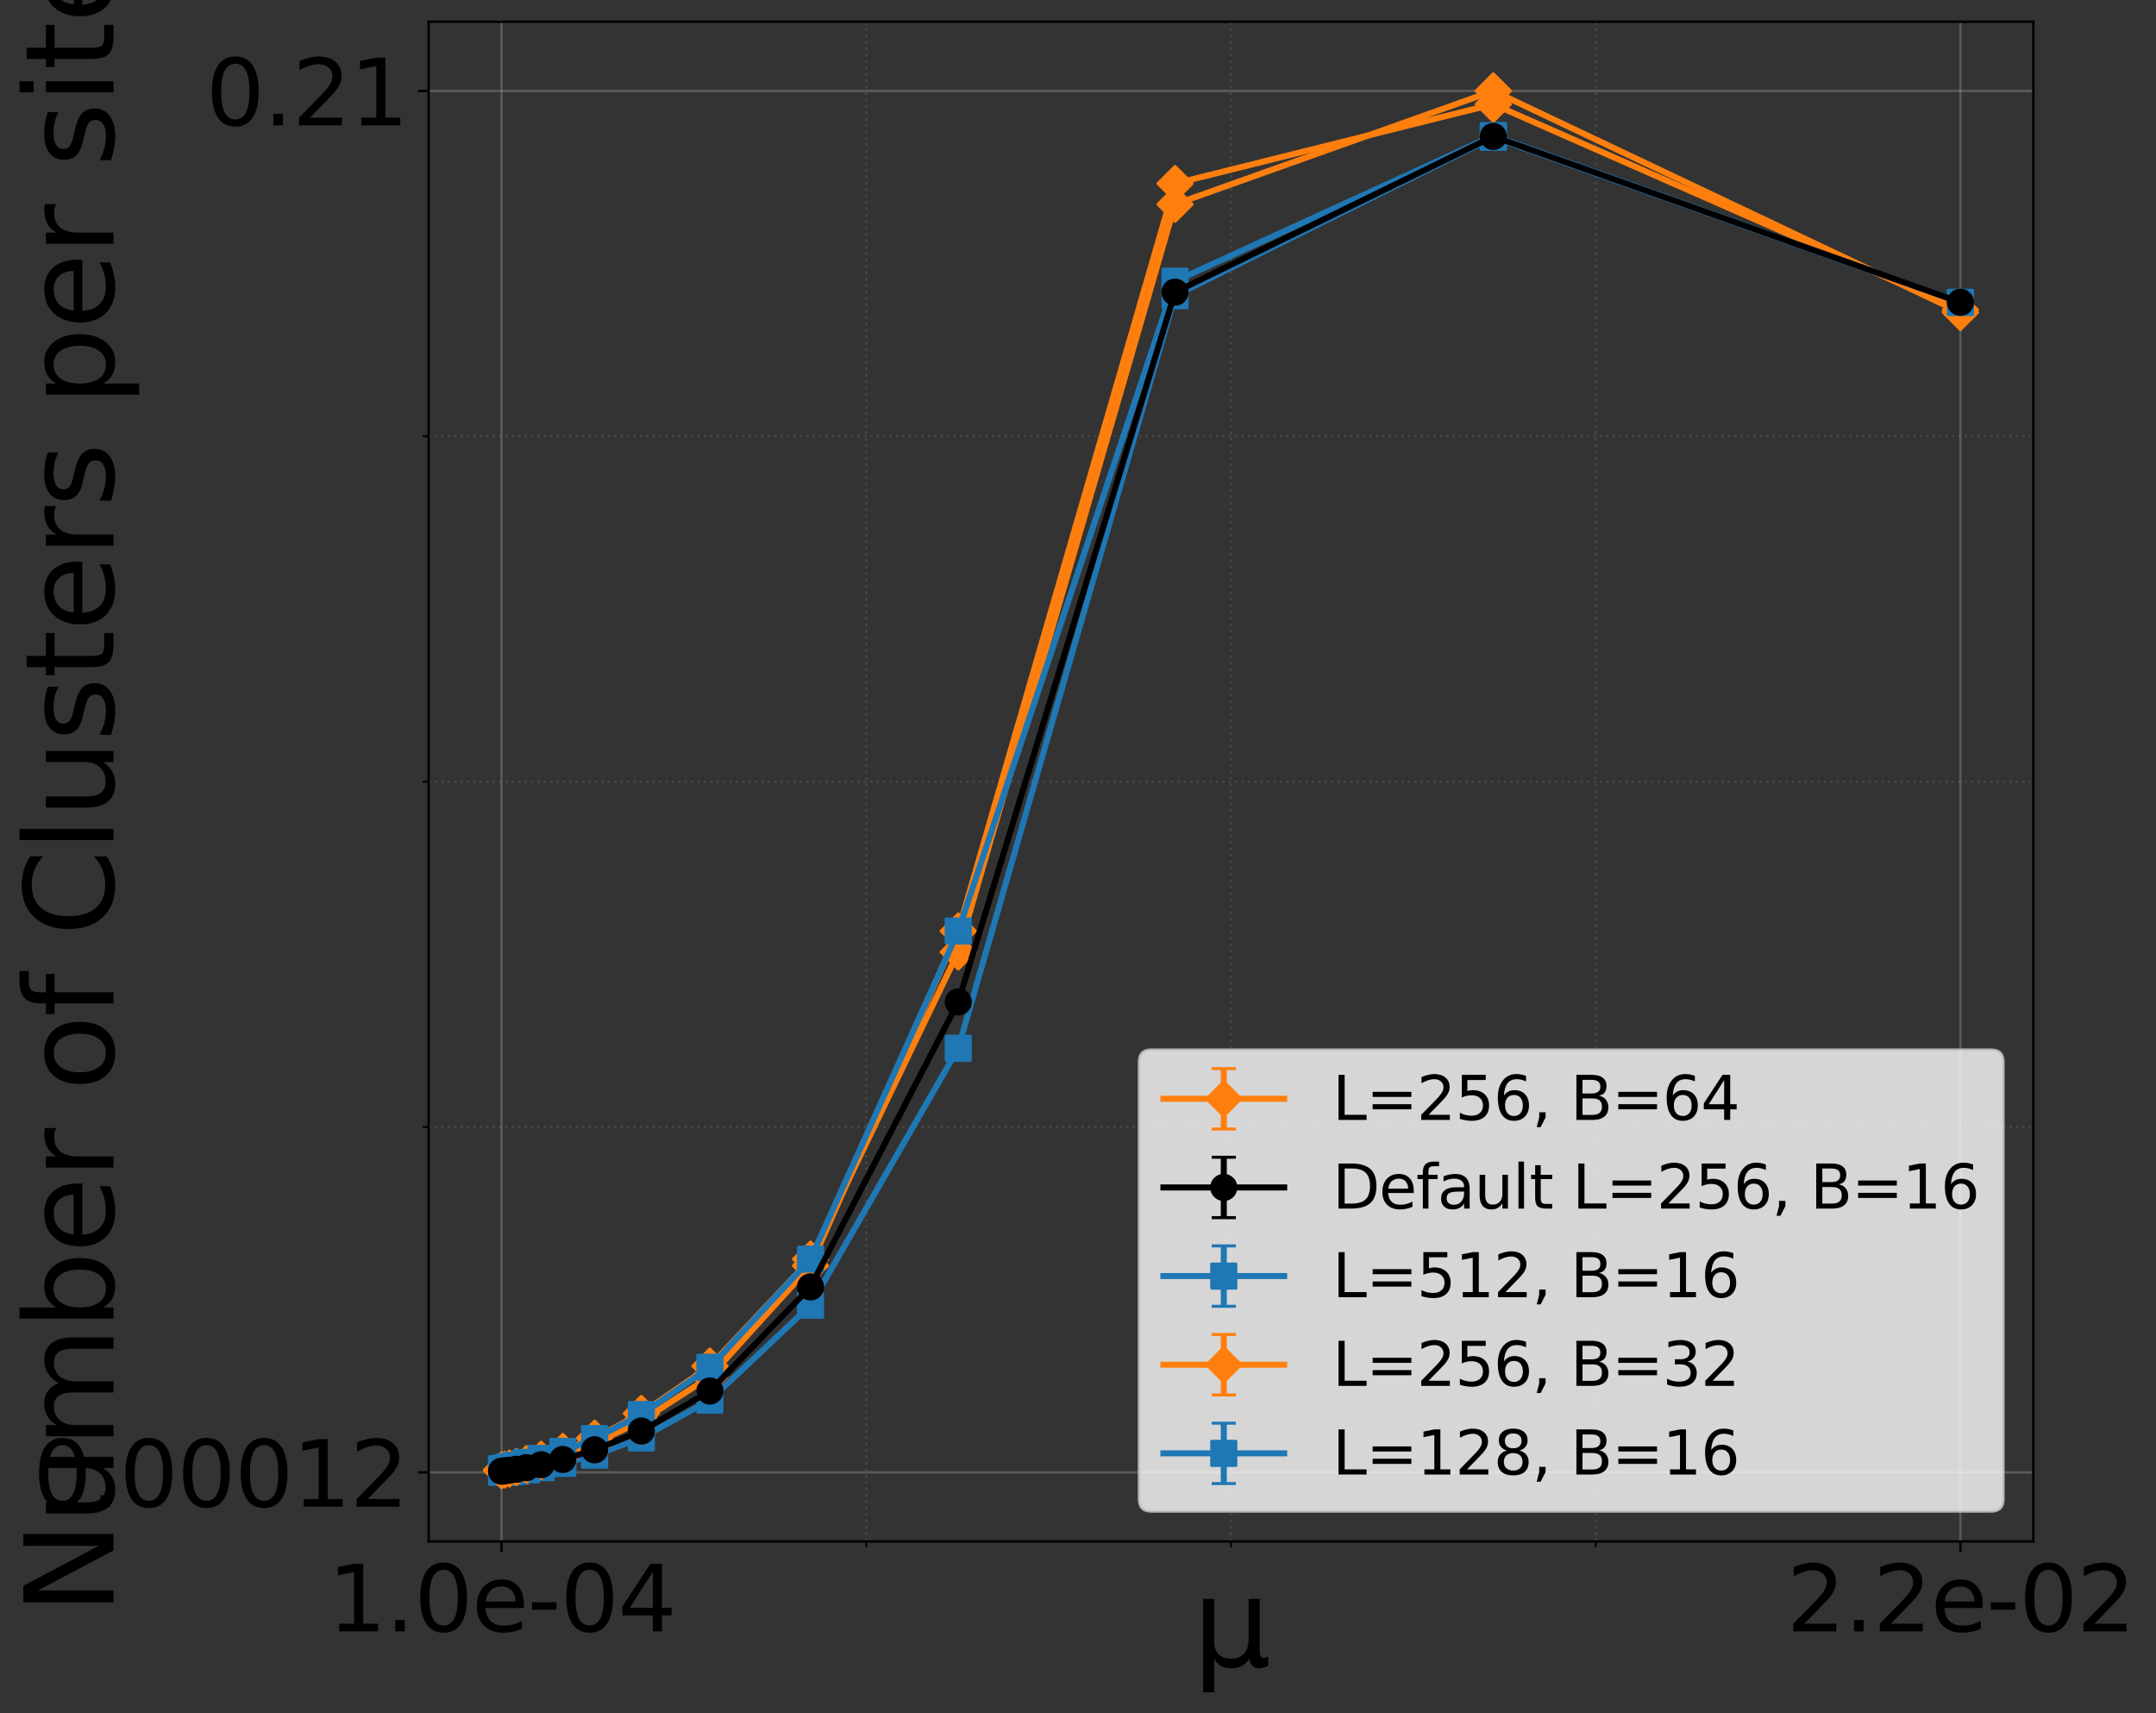 <?xml version="1.0" encoding="utf-8" standalone="no"?>
<!DOCTYPE svg PUBLIC "-//W3C//DTD SVG 1.1//EN"
  "http://www.w3.org/Graphics/SVG/1.1/DTD/svg11.dtd">
<svg xmlns:xlink="http://www.w3.org/1999/xlink" width="714.128pt" height="567.427pt" viewBox="0 0 714.128 567.427" xmlns="http://www.w3.org/2000/svg" version="1.1">
 <rect x="0" y="0" width="714.128" height="567.427" fill="#333333" stroke="none"/>
 <defs>
  <style type="text/css">*{stroke-linejoin: round; stroke-linecap: butt}</style>
 </defs>
 <g id="figure_1">
  <g id="patch_1">
   <path d="M 0 567.427 
L 714.128 567.427 
L 714.128 0 
L 0 0 
L 0 567.427 
z
" style="fill: none"/>
  </g>
  <g id="axes_1">
   <g id="patch_2">
    <path d="M 141.972 510.48 
L 673.506 510.48 
L 673.506 7.2 
L 141.972 7.2 
L 141.972 510.48 
z
" style="fill: none"/>
   </g>
   <g id="matplotlib.axis_1">
    <g id="xtick_1">
     <g id="line2d_1">
      <path d="M 166.132 510.48 
L 166.132 7.2 
" clip-path="url(#p65af49b20b)" style="fill: none; stroke: #b0b0b0; stroke-opacity: 0.3; stroke-width: 0.8; stroke-linecap: square"/>
     </g>
     <g id="line2d_2">
      <defs>
       <path id="mf89562b1f8" d="M 0 0 
L 0 3.5 
" style="stroke: #000000; stroke-width: 0.8"/>
      </defs>
      <g>
       <use xlink:href="#mf89562b1f8" x="166.132" y="510.48" style="stroke: #000000; stroke-width: 0.8"/>
      </g>
     </g>
     <g id="text_1">
      <!-- 1.0e-04 -->
      <g transform="translate(108.549 540.275) scale(0.3 -0.3)">
       <defs>
        <path id="DejaVuSans-31" d="M 794 531 
L 1825 531 
L 1825 4091 
L 703 3866 
L 703 4441 
L 1819 4666 
L 2450 4666 
L 2450 531 
L 3481 531 
L 3481 0 
L 794 0 
L 794 531 
z
" transform="scale(0.016)"/>
        <path id="DejaVuSans-2e" d="M 684 794 
L 1344 794 
L 1344 0 
L 684 0 
L 684 794 
z
" transform="scale(0.016)"/>
        <path id="DejaVuSans-30" d="M 2034 4250 
Q 1547 4250 1301 3770 
Q 1056 3291 1056 2328 
Q 1056 1369 1301 889 
Q 1547 409 2034 409 
Q 2525 409 2770 889 
Q 3016 1369 3016 2328 
Q 3016 3291 2770 3770 
Q 2525 4250 2034 4250 
z
M 2034 4750 
Q 2819 4750 3233 4129 
Q 3647 3509 3647 2328 
Q 3647 1150 3233 529 
Q 2819 -91 2034 -91 
Q 1250 -91 836 529 
Q 422 1150 422 2328 
Q 422 3509 836 4129 
Q 1250 4750 2034 4750 
z
" transform="scale(0.016)"/>
        <path id="DejaVuSans-65" d="M 3597 1894 
L 3597 1613 
L 953 1613 
Q 991 1019 1311 708 
Q 1631 397 2203 397 
Q 2534 397 2845 478 
Q 3156 559 3463 722 
L 3463 178 
Q 3153 47 2828 -22 
Q 2503 -91 2169 -91 
Q 1331 -91 842 396 
Q 353 884 353 1716 
Q 353 2575 817 3079 
Q 1281 3584 2069 3584 
Q 2775 3584 3186 3129 
Q 3597 2675 3597 1894 
z
M 3022 2063 
Q 3016 2534 2758 2815 
Q 2500 3097 2075 3097 
Q 1594 3097 1305 2825 
Q 1016 2553 972 2059 
L 3022 2063 
z
" transform="scale(0.016)"/>
        <path id="DejaVuSans-2d" d="M 313 2009 
L 1997 2009 
L 1997 1497 
L 313 1497 
L 313 2009 
z
" transform="scale(0.016)"/>
        <path id="DejaVuSans-34" d="M 2419 4116 
L 825 1625 
L 2419 1625 
L 2419 4116 
z
M 2253 4666 
L 3047 4666 
L 3047 1625 
L 3713 1625 
L 3713 1100 
L 3047 1100 
L 3047 0 
L 2419 0 
L 2419 1100 
L 313 1100 
L 313 1709 
L 2253 4666 
z
" transform="scale(0.016)"/>
       </defs>
       <use xlink:href="#DejaVuSans-31"/>
       <use xlink:href="#DejaVuSans-2e" x="63.623"/>
       <use xlink:href="#DejaVuSans-30" x="95.41"/>
       <use xlink:href="#DejaVuSans-65" x="159.033"/>
       <use xlink:href="#DejaVuSans-2d" x="220.557"/>
       <use xlink:href="#DejaVuSans-30" x="256.641"/>
       <use xlink:href="#DejaVuSans-34" x="320.264"/>
      </g>
     </g>
    </g>
    <g id="xtick_2">
     <g id="line2d_3">
      <path d="M 649.345 510.48 
L 649.345 7.2 
" clip-path="url(#p65af49b20b)" style="fill: none; stroke: #b0b0b0; stroke-opacity: 0.3; stroke-width: 0.8; stroke-linecap: square"/>
     </g>
     <g id="line2d_4">
      <g>
       <use xlink:href="#mf89562b1f8" x="649.345" y="510.48" style="stroke: #000000; stroke-width: 0.8"/>
      </g>
     </g>
     <g id="text_2">
      <!-- 2.2e-02 -->
      <g transform="translate(591.761 540.275) scale(0.3 -0.3)">
       <defs>
        <path id="DejaVuSans-32" d="M 1228 531 
L 3431 531 
L 3431 0 
L 469 0 
L 469 531 
Q 828 903 1448 1529 
Q 2069 2156 2228 2338 
Q 2531 2678 2651 2914 
Q 2772 3150 2772 3378 
Q 2772 3750 2511 3984 
Q 2250 4219 1831 4219 
Q 1534 4219 1204 4116 
Q 875 4013 500 3803 
L 500 4441 
Q 881 4594 1212 4672 
Q 1544 4750 1819 4750 
Q 2544 4750 2975 4387 
Q 3406 4025 3406 3419 
Q 3406 3131 3298 2873 
Q 3191 2616 2906 2266 
Q 2828 2175 2409 1742 
Q 1991 1309 1228 531 
z
" transform="scale(0.016)"/>
       </defs>
       <use xlink:href="#DejaVuSans-32"/>
       <use xlink:href="#DejaVuSans-2e" x="63.623"/>
       <use xlink:href="#DejaVuSans-32" x="95.41"/>
       <use xlink:href="#DejaVuSans-65" x="159.033"/>
       <use xlink:href="#DejaVuSans-2d" x="220.557"/>
       <use xlink:href="#DejaVuSans-30" x="256.641"/>
       <use xlink:href="#DejaVuSans-32" x="320.264"/>
      </g>
     </g>
    </g>
    <g id="xtick_3">
     <g id="line2d_5">
      <path d="M 286.936 510.48 
L 286.936 7.2 
" clip-path="url(#p65af49b20b)" style="fill: none; stroke-dasharray: 0.8,1.32; stroke-dashoffset: 0; stroke: #b0b0b0; stroke-opacity: 0.15; stroke-width: 0.8"/>
     </g>
     <g id="line2d_6">
      <defs>
       <path id="m1ccf1d6622" d="M 0 0 
L 0 2 
" style="stroke: #000000; stroke-width: 0.6"/>
      </defs>
      <g>
       <use xlink:href="#m1ccf1d6622" x="286.936" y="510.48" style="stroke: #000000; stroke-width: 0.6"/>
      </g>
     </g>
    </g>
    <g id="xtick_4">
     <g id="line2d_7">
      <path d="M 407.739 510.48 
L 407.739 7.2 
" clip-path="url(#p65af49b20b)" style="fill: none; stroke-dasharray: 0.8,1.32; stroke-dashoffset: 0; stroke: #b0b0b0; stroke-opacity: 0.15; stroke-width: 0.8"/>
     </g>
     <g id="line2d_8">
      <g>
       <use xlink:href="#m1ccf1d6622" x="407.739" y="510.48" style="stroke: #000000; stroke-width: 0.6"/>
      </g>
     </g>
    </g>
    <g id="xtick_5">
     <g id="line2d_9">
      <path d="M 528.542 510.48 
L 528.542 7.2 
" clip-path="url(#p65af49b20b)" style="fill: none; stroke-dasharray: 0.8,1.32; stroke-dashoffset: 0; stroke: #b0b0b0; stroke-opacity: 0.15; stroke-width: 0.8"/>
     </g>
     <g id="line2d_10">
      <g>
       <use xlink:href="#m1ccf1d6622" x="528.542" y="510.48" style="stroke: #000000; stroke-width: 0.6"/>
      </g>
     </g>
    </g>
    <g id="text_3">
     <!-- μ -->
     <g transform="translate(395.014 551.908) scale(0.4 -0.4)">
      <defs>
       <path id="DejaVuSans-3bc" d="M 544 -1331 
L 544 3500 
L 1119 3500 
L 1119 1325 
Q 1119 872 1334 640 
Q 1550 409 1972 409 
Q 2434 409 2667 671 
Q 2900 934 2900 1459 
L 2900 3500 
L 3475 3500 
L 3475 806 
Q 3475 619 3529 530 
Q 3584 441 3700 441 
Q 3728 441 3778 458 
Q 3828 475 3916 513 
L 3916 50 
Q 3788 -22 3673 -56 
Q 3559 -91 3450 -91 
Q 3234 -91 3106 31 
Q 2978 153 2931 403 
Q 2775 156 2548 32 
Q 2322 -91 2016 -91 
Q 1697 -91 1473 31 
Q 1250 153 1119 397 
L 1119 -1331 
L 544 -1331 
z
" transform="scale(0.016)"/>
      </defs>
      <use xlink:href="#DejaVuSans-3bc"/>
     </g>
    </g>
   </g>
   <g id="matplotlib.axis_2">
    <g id="ytick_1">
     <g id="line2d_11">
      <path d="M 141.972 487.6 
L 673.506 487.6 
" clip-path="url(#p65af49b20b)" style="fill: none; stroke: #b0b0b0; stroke-opacity: 0.3; stroke-width: 0.8; stroke-linecap: square"/>
     </g>
     <g id="line2d_12">
      <defs>
       <path id="m7e1e5305a9" d="M 0 0 
L -3.5 0 
" style="stroke: #000000; stroke-width: 0.8"/>
      </defs>
      <g>
       <use xlink:href="#m7e1e5305a9" x="141.972" y="487.6" style="stroke: #000000; stroke-width: 0.8"/>
      </g>
     </g>
     <g id="text_4">
      <!-- 0.00012 -->
      <g transform="translate(10.912 498.998) scale(0.3 -0.3)">
       <use xlink:href="#DejaVuSans-30"/>
       <use xlink:href="#DejaVuSans-2e" x="63.623"/>
       <use xlink:href="#DejaVuSans-30" x="95.41"/>
       <use xlink:href="#DejaVuSans-30" x="159.033"/>
       <use xlink:href="#DejaVuSans-30" x="222.656"/>
       <use xlink:href="#DejaVuSans-31" x="286.279"/>
       <use xlink:href="#DejaVuSans-32" x="349.902"/>
      </g>
     </g>
    </g>
    <g id="ytick_2">
     <g id="line2d_13">
      <path d="M 141.972 30.106 
L 673.506 30.106 
" clip-path="url(#p65af49b20b)" style="fill: none; stroke: #b0b0b0; stroke-opacity: 0.3; stroke-width: 0.8; stroke-linecap: square"/>
     </g>
     <g id="line2d_14">
      <g>
       <use xlink:href="#m7e1e5305a9" x="141.972" y="30.106" style="stroke: #000000; stroke-width: 0.8"/>
      </g>
     </g>
     <g id="text_5">
      <!-- 0.21 -->
      <g transform="translate(68.175 41.504) scale(0.3 -0.3)">
       <use xlink:href="#DejaVuSans-30"/>
       <use xlink:href="#DejaVuSans-2e" x="63.623"/>
       <use xlink:href="#DejaVuSans-32" x="95.41"/>
       <use xlink:href="#DejaVuSans-31" x="159.033"/>
      </g>
     </g>
    </g>
    <g id="ytick_3">
     <g id="line2d_15">
      <path d="M 141.972 373.227 
L 673.506 373.227 
" clip-path="url(#p65af49b20b)" style="fill: none; stroke-dasharray: 0.8,1.32; stroke-dashoffset: 0; stroke: #b0b0b0; stroke-opacity: 0.15; stroke-width: 0.8"/>
     </g>
     <g id="line2d_16">
      <defs>
       <path id="m5aec0dac29" d="M 0 0 
L -2 0 
" style="stroke: #000000; stroke-width: 0.6"/>
      </defs>
      <g>
       <use xlink:href="#m5aec0dac29" x="141.972" y="373.227" style="stroke: #000000; stroke-width: 0.6"/>
      </g>
     </g>
    </g>
    <g id="ytick_4">
     <g id="line2d_17">
      <path d="M 141.972 258.853 
L 673.506 258.853 
" clip-path="url(#p65af49b20b)" style="fill: none; stroke-dasharray: 0.8,1.32; stroke-dashoffset: 0; stroke: #b0b0b0; stroke-opacity: 0.15; stroke-width: 0.8"/>
     </g>
     <g id="line2d_18">
      <g>
       <use xlink:href="#m5aec0dac29" x="141.972" y="258.853" style="stroke: #000000; stroke-width: 0.6"/>
      </g>
     </g>
    </g>
    <g id="ytick_5">
     <g id="line2d_19">
      <path d="M 141.972 144.48 
L 673.506 144.48 
" clip-path="url(#p65af49b20b)" style="fill: none; stroke-dasharray: 0.8,1.32; stroke-dashoffset: 0; stroke: #b0b0b0; stroke-opacity: 0.15; stroke-width: 0.8"/>
     </g>
     <g id="line2d_20">
      <g>
       <use xlink:href="#m5aec0dac29" x="141.972" y="144.48" style="stroke: #000000; stroke-width: 0.6"/>
      </g>
     </g>
    </g>
    <g id="text_6">
     <!-- Number of Clusters per site -->
     <g transform="translate(37.594 534.637) rotate(-90) scale(0.4 -0.4)">
      <defs>
       <path id="DejaVuSans-4e" d="M 628 4666 
L 1478 4666 
L 3547 763 
L 3547 4666 
L 4159 4666 
L 4159 0 
L 3309 0 
L 1241 3903 
L 1241 0 
L 628 0 
L 628 4666 
z
" transform="scale(0.016)"/>
       <path id="DejaVuSans-75" d="M 544 1381 
L 544 3500 
L 1119 3500 
L 1119 1403 
Q 1119 906 1312 657 
Q 1506 409 1894 409 
Q 2359 409 2629 706 
Q 2900 1003 2900 1516 
L 2900 3500 
L 3475 3500 
L 3475 0 
L 2900 0 
L 2900 538 
Q 2691 219 2414 64 
Q 2138 -91 1772 -91 
Q 1169 -91 856 284 
Q 544 659 544 1381 
z
M 1991 3584 
L 1991 3584 
z
" transform="scale(0.016)"/>
       <path id="DejaVuSans-6d" d="M 3328 2828 
Q 3544 3216 3844 3400 
Q 4144 3584 4550 3584 
Q 5097 3584 5394 3201 
Q 5691 2819 5691 2113 
L 5691 0 
L 5113 0 
L 5113 2094 
Q 5113 2597 4934 2840 
Q 4756 3084 4391 3084 
Q 3944 3084 3684 2787 
Q 3425 2491 3425 1978 
L 3425 0 
L 2847 0 
L 2847 2094 
Q 2847 2600 2669 2842 
Q 2491 3084 2119 3084 
Q 1678 3084 1418 2786 
Q 1159 2488 1159 1978 
L 1159 0 
L 581 0 
L 581 3500 
L 1159 3500 
L 1159 2956 
Q 1356 3278 1631 3431 
Q 1906 3584 2284 3584 
Q 2666 3584 2933 3390 
Q 3200 3197 3328 2828 
z
" transform="scale(0.016)"/>
       <path id="DejaVuSans-62" d="M 3116 1747 
Q 3116 2381 2855 2742 
Q 2594 3103 2138 3103 
Q 1681 3103 1420 2742 
Q 1159 2381 1159 1747 
Q 1159 1113 1420 752 
Q 1681 391 2138 391 
Q 2594 391 2855 752 
Q 3116 1113 3116 1747 
z
M 1159 2969 
Q 1341 3281 1617 3432 
Q 1894 3584 2278 3584 
Q 2916 3584 3314 3078 
Q 3713 2572 3713 1747 
Q 3713 922 3314 415 
Q 2916 -91 2278 -91 
Q 1894 -91 1617 61 
Q 1341 213 1159 525 
L 1159 0 
L 581 0 
L 581 4863 
L 1159 4863 
L 1159 2969 
z
" transform="scale(0.016)"/>
       <path id="DejaVuSans-72" d="M 2631 2963 
Q 2534 3019 2420 3045 
Q 2306 3072 2169 3072 
Q 1681 3072 1420 2755 
Q 1159 2438 1159 1844 
L 1159 0 
L 581 0 
L 581 3500 
L 1159 3500 
L 1159 2956 
Q 1341 3275 1631 3429 
Q 1922 3584 2338 3584 
Q 2397 3584 2469 3576 
Q 2541 3569 2628 3553 
L 2631 2963 
z
" transform="scale(0.016)"/>
       <path id="DejaVuSans-20" transform="scale(0.016)"/>
       <path id="DejaVuSans-6f" d="M 1959 3097 
Q 1497 3097 1228 2736 
Q 959 2375 959 1747 
Q 959 1119 1226 758 
Q 1494 397 1959 397 
Q 2419 397 2687 759 
Q 2956 1122 2956 1747 
Q 2956 2369 2687 2733 
Q 2419 3097 1959 3097 
z
M 1959 3584 
Q 2709 3584 3137 3096 
Q 3566 2609 3566 1747 
Q 3566 888 3137 398 
Q 2709 -91 1959 -91 
Q 1206 -91 779 398 
Q 353 888 353 1747 
Q 353 2609 779 3096 
Q 1206 3584 1959 3584 
z
" transform="scale(0.016)"/>
       <path id="DejaVuSans-66" d="M 2375 4863 
L 2375 4384 
L 1825 4384 
Q 1516 4384 1395 4259 
Q 1275 4134 1275 3809 
L 1275 3500 
L 2222 3500 
L 2222 3053 
L 1275 3053 
L 1275 0 
L 697 0 
L 697 3053 
L 147 3053 
L 147 3500 
L 697 3500 
L 697 3744 
Q 697 4328 969 4595 
Q 1241 4863 1831 4863 
L 2375 4863 
z
" transform="scale(0.016)"/>
       <path id="DejaVuSans-43" d="M 4122 4306 
L 4122 3641 
Q 3803 3938 3442 4084 
Q 3081 4231 2675 4231 
Q 1875 4231 1450 3742 
Q 1025 3253 1025 2328 
Q 1025 1406 1450 917 
Q 1875 428 2675 428 
Q 3081 428 3442 575 
Q 3803 722 4122 1019 
L 4122 359 
Q 3791 134 3420 21 
Q 3050 -91 2638 -91 
Q 1578 -91 968 557 
Q 359 1206 359 2328 
Q 359 3453 968 4101 
Q 1578 4750 2638 4750 
Q 3056 4750 3426 4639 
Q 3797 4528 4122 4306 
z
" transform="scale(0.016)"/>
       <path id="DejaVuSans-6c" d="M 603 4863 
L 1178 4863 
L 1178 0 
L 603 0 
L 603 4863 
z
" transform="scale(0.016)"/>
       <path id="DejaVuSans-73" d="M 2834 3397 
L 2834 2853 
Q 2591 2978 2328 3040 
Q 2066 3103 1784 3103 
Q 1356 3103 1142 2972 
Q 928 2841 928 2578 
Q 928 2378 1081 2264 
Q 1234 2150 1697 2047 
L 1894 2003 
Q 2506 1872 2764 1633 
Q 3022 1394 3022 966 
Q 3022 478 2636 193 
Q 2250 -91 1575 -91 
Q 1294 -91 989 -36 
Q 684 19 347 128 
L 347 722 
Q 666 556 975 473 
Q 1284 391 1588 391 
Q 1994 391 2212 530 
Q 2431 669 2431 922 
Q 2431 1156 2273 1281 
Q 2116 1406 1581 1522 
L 1381 1569 
Q 847 1681 609 1914 
Q 372 2147 372 2553 
Q 372 3047 722 3315 
Q 1072 3584 1716 3584 
Q 2034 3584 2315 3537 
Q 2597 3491 2834 3397 
z
" transform="scale(0.016)"/>
       <path id="DejaVuSans-74" d="M 1172 4494 
L 1172 3500 
L 2356 3500 
L 2356 3053 
L 1172 3053 
L 1172 1153 
Q 1172 725 1289 603 
Q 1406 481 1766 481 
L 2356 481 
L 2356 0 
L 1766 0 
Q 1100 0 847 248 
Q 594 497 594 1153 
L 594 3053 
L 172 3053 
L 172 3500 
L 594 3500 
L 594 4494 
L 1172 4494 
z
" transform="scale(0.016)"/>
       <path id="DejaVuSans-70" d="M 1159 525 
L 1159 -1331 
L 581 -1331 
L 581 3500 
L 1159 3500 
L 1159 2969 
Q 1341 3281 1617 3432 
Q 1894 3584 2278 3584 
Q 2916 3584 3314 3078 
Q 3713 2572 3713 1747 
Q 3713 922 3314 415 
Q 2916 -91 2278 -91 
Q 1894 -91 1617 61 
Q 1341 213 1159 525 
z
M 3116 1747 
Q 3116 2381 2855 2742 
Q 2594 3103 2138 3103 
Q 1681 3103 1420 2742 
Q 1159 2381 1159 1747 
Q 1159 1113 1420 752 
Q 1681 391 2138 391 
Q 2594 391 2855 752 
Q 3116 1113 3116 1747 
z
" transform="scale(0.016)"/>
       <path id="DejaVuSans-69" d="M 603 3500 
L 1178 3500 
L 1178 0 
L 603 0 
L 603 3500 
z
M 603 4863 
L 1178 4863 
L 1178 4134 
L 603 4134 
L 603 4863 
z
" transform="scale(0.016)"/>
      </defs>
      <use xlink:href="#DejaVuSans-4e"/>
      <use xlink:href="#DejaVuSans-75" x="74.805"/>
      <use xlink:href="#DejaVuSans-6d" x="138.184"/>
      <use xlink:href="#DejaVuSans-62" x="235.596"/>
      <use xlink:href="#DejaVuSans-65" x="299.072"/>
      <use xlink:href="#DejaVuSans-72" x="360.596"/>
      <use xlink:href="#DejaVuSans-20" x="401.709"/>
      <use xlink:href="#DejaVuSans-6f" x="433.496"/>
      <use xlink:href="#DejaVuSans-66" x="494.678"/>
      <use xlink:href="#DejaVuSans-20" x="529.883"/>
      <use xlink:href="#DejaVuSans-43" x="561.67"/>
      <use xlink:href="#DejaVuSans-6c" x="631.494"/>
      <use xlink:href="#DejaVuSans-75" x="659.277"/>
      <use xlink:href="#DejaVuSans-73" x="722.656"/>
      <use xlink:href="#DejaVuSans-74" x="774.756"/>
      <use xlink:href="#DejaVuSans-65" x="813.965"/>
      <use xlink:href="#DejaVuSans-72" x="875.488"/>
      <use xlink:href="#DejaVuSans-73" x="916.602"/>
      <use xlink:href="#DejaVuSans-20" x="968.701"/>
      <use xlink:href="#DejaVuSans-70" x="1000.488"/>
      <use xlink:href="#DejaVuSans-65" x="1063.965"/>
      <use xlink:href="#DejaVuSans-72" x="1125.488"/>
      <use xlink:href="#DejaVuSans-20" x="1166.602"/>
      <use xlink:href="#DejaVuSans-73" x="1198.389"/>
      <use xlink:href="#DejaVuSans-69" x="1250.488"/>
      <use xlink:href="#DejaVuSans-74" x="1278.271"/>
      <use xlink:href="#DejaVuSans-65" x="1317.48"/>
     </g>
    </g>
   </g>
   <g id="patch_3">
    <path d="M 141.972 510.48 
L 141.972 7.2 
" style="fill: none; stroke: #000000; stroke-width: 0.8; stroke-linejoin: miter; stroke-linecap: square"/>
   </g>
   <g id="patch_4">
    <path d="M 673.506 510.48 
L 673.506 7.2 
" style="fill: none; stroke: #000000; stroke-width: 0.8; stroke-linejoin: miter; stroke-linecap: square"/>
   </g>
   <g id="patch_5">
    <path d="M 141.972 510.48 
L 673.506 510.48 
" style="fill: none; stroke: #000000; stroke-width: 0.8; stroke-linejoin: miter; stroke-linecap: square"/>
   </g>
   <g id="patch_6">
    <path d="M 141.972 7.2 
L 673.506 7.2 
" style="fill: none; stroke: #000000; stroke-width: 0.8; stroke-linejoin: miter; stroke-linecap: square"/>
   </g>
   <g id="LineCollection_1">
    <path d="M 166.132 486.813 
L 166.132 486.796 
" clip-path="url(#p65af49b20b)" style="fill: none; stroke: #ff7f0e; stroke-width: 2"/>
    <path d="M 167.187 486.572 
L 167.187 486.552 
" clip-path="url(#p65af49b20b)" style="fill: none; stroke: #ff7f0e; stroke-width: 2"/>
    <path d="M 168.734 486.214 
L 168.734 486.194 
" clip-path="url(#p65af49b20b)" style="fill: none; stroke: #ff7f0e; stroke-width: 2"/>
    <path d="M 171.005 485.681 
L 171.005 485.654 
" clip-path="url(#p65af49b20b)" style="fill: none; stroke: #ff7f0e; stroke-width: 2"/>
    <path d="M 174.338 484.759 
L 174.338 484.723 
" clip-path="url(#p65af49b20b)" style="fill: none; stroke: #ff7f0e; stroke-width: 2"/>
    <path d="M 179.231 483.266 
L 179.231 483.228 
" clip-path="url(#p65af49b20b)" style="fill: none; stroke: #ff7f0e; stroke-width: 2"/>
    <path d="M 186.412 480.71 
L 186.412 480.658 
" clip-path="url(#p65af49b20b)" style="fill: none; stroke: #ff7f0e; stroke-width: 2"/>
    <path d="M 196.953 476.33 
L 196.953 476.248 
" clip-path="url(#p65af49b20b)" style="fill: none; stroke: #ff7f0e; stroke-width: 2"/>
    <path d="M 212.426 468.152 
L 212.426 468.051 
" clip-path="url(#p65af49b20b)" style="fill: none; stroke: #ff7f0e; stroke-width: 2"/>
    <path d="M 235.136 452.486 
L 235.136 452.345 
" clip-path="url(#p65af49b20b)" style="fill: none; stroke: #ff7f0e; stroke-width: 2"/>
    <path d="M 268.47 417.206 
L 268.47 416.738 
" clip-path="url(#p65af49b20b)" style="fill: none; stroke: #ff7f0e; stroke-width: 2"/>
    <path d="M 317.397 315.76 
L 317.397 314.786 
" clip-path="url(#p65af49b20b)" style="fill: none; stroke: #ff7f0e; stroke-width: 2"/>
    <path d="M 389.212 67.724 
L 389.212 67.597 
" clip-path="url(#p65af49b20b)" style="fill: none; stroke: #ff7f0e; stroke-width: 2"/>
    <path d="M 494.622 30.136 
L 494.622 30.076 
" clip-path="url(#p65af49b20b)" style="fill: none; stroke: #ff7f0e; stroke-width: 2"/>
    <path d="M 649.344 103.513 
L 649.344 103.452 
" clip-path="url(#p65af49b20b)" style="fill: none; stroke: #ff7f0e; stroke-width: 2"/>
   </g>
   <g id="line2d_21">
    <defs>
     <path id="m7c4fb5b2ed" d="M 4 0 
L -4 -0 
" style="stroke: #ff7f0e"/>
    </defs>
    <g clip-path="url(#p65af49b20b)">
     <use xlink:href="#m7c4fb5b2ed" x="166.132" y="486.813" style="fill: #ff7f0e; stroke: #ff7f0e"/>
     <use xlink:href="#m7c4fb5b2ed" x="167.187" y="486.572" style="fill: #ff7f0e; stroke: #ff7f0e"/>
     <use xlink:href="#m7c4fb5b2ed" x="168.734" y="486.214" style="fill: #ff7f0e; stroke: #ff7f0e"/>
     <use xlink:href="#m7c4fb5b2ed" x="171.005" y="485.681" style="fill: #ff7f0e; stroke: #ff7f0e"/>
     <use xlink:href="#m7c4fb5b2ed" x="174.338" y="484.759" style="fill: #ff7f0e; stroke: #ff7f0e"/>
     <use xlink:href="#m7c4fb5b2ed" x="179.231" y="483.266" style="fill: #ff7f0e; stroke: #ff7f0e"/>
     <use xlink:href="#m7c4fb5b2ed" x="186.412" y="480.71" style="fill: #ff7f0e; stroke: #ff7f0e"/>
     <use xlink:href="#m7c4fb5b2ed" x="196.953" y="476.33" style="fill: #ff7f0e; stroke: #ff7f0e"/>
     <use xlink:href="#m7c4fb5b2ed" x="212.426" y="468.152" style="fill: #ff7f0e; stroke: #ff7f0e"/>
     <use xlink:href="#m7c4fb5b2ed" x="235.136" y="452.486" style="fill: #ff7f0e; stroke: #ff7f0e"/>
     <use xlink:href="#m7c4fb5b2ed" x="268.47" y="417.206" style="fill: #ff7f0e; stroke: #ff7f0e"/>
     <use xlink:href="#m7c4fb5b2ed" x="317.397" y="315.76" style="fill: #ff7f0e; stroke: #ff7f0e"/>
     <use xlink:href="#m7c4fb5b2ed" x="389.212" y="67.724" style="fill: #ff7f0e; stroke: #ff7f0e"/>
     <use xlink:href="#m7c4fb5b2ed" x="494.622" y="30.136" style="fill: #ff7f0e; stroke: #ff7f0e"/>
     <use xlink:href="#m7c4fb5b2ed" x="649.344" y="103.513" style="fill: #ff7f0e; stroke: #ff7f0e"/>
    </g>
   </g>
   <g id="line2d_22">
    <g clip-path="url(#p65af49b20b)">
     <use xlink:href="#m7c4fb5b2ed" x="166.132" y="486.796" style="fill: #ff7f0e; stroke: #ff7f0e"/>
     <use xlink:href="#m7c4fb5b2ed" x="167.187" y="486.552" style="fill: #ff7f0e; stroke: #ff7f0e"/>
     <use xlink:href="#m7c4fb5b2ed" x="168.734" y="486.194" style="fill: #ff7f0e; stroke: #ff7f0e"/>
     <use xlink:href="#m7c4fb5b2ed" x="171.005" y="485.654" style="fill: #ff7f0e; stroke: #ff7f0e"/>
     <use xlink:href="#m7c4fb5b2ed" x="174.338" y="484.723" style="fill: #ff7f0e; stroke: #ff7f0e"/>
     <use xlink:href="#m7c4fb5b2ed" x="179.231" y="483.228" style="fill: #ff7f0e; stroke: #ff7f0e"/>
     <use xlink:href="#m7c4fb5b2ed" x="186.412" y="480.658" style="fill: #ff7f0e; stroke: #ff7f0e"/>
     <use xlink:href="#m7c4fb5b2ed" x="196.953" y="476.248" style="fill: #ff7f0e; stroke: #ff7f0e"/>
     <use xlink:href="#m7c4fb5b2ed" x="212.426" y="468.051" style="fill: #ff7f0e; stroke: #ff7f0e"/>
     <use xlink:href="#m7c4fb5b2ed" x="235.136" y="452.345" style="fill: #ff7f0e; stroke: #ff7f0e"/>
     <use xlink:href="#m7c4fb5b2ed" x="268.47" y="416.738" style="fill: #ff7f0e; stroke: #ff7f0e"/>
     <use xlink:href="#m7c4fb5b2ed" x="317.397" y="314.786" style="fill: #ff7f0e; stroke: #ff7f0e"/>
     <use xlink:href="#m7c4fb5b2ed" x="389.212" y="67.597" style="fill: #ff7f0e; stroke: #ff7f0e"/>
     <use xlink:href="#m7c4fb5b2ed" x="494.622" y="30.076" style="fill: #ff7f0e; stroke: #ff7f0e"/>
     <use xlink:href="#m7c4fb5b2ed" x="649.344" y="103.452" style="fill: #ff7f0e; stroke: #ff7f0e"/>
    </g>
   </g>
   <g id="LineCollection_2">
    <path d="M 166.132 487.604 
L 166.132 487.597 
" clip-path="url(#p65af49b20b)" style="fill: none; stroke: #1f77b4; stroke-width: 2"/>
    <path d="M 167.187 487.519 
L 167.187 487.511 
" clip-path="url(#p65af49b20b)" style="fill: none; stroke: #1f77b4; stroke-width: 2"/>
    <path d="M 168.734 487.392 
L 168.734 487.383 
" clip-path="url(#p65af49b20b)" style="fill: none; stroke: #1f77b4; stroke-width: 2"/>
    <path d="M 171.005 487.17 
L 171.005 487.159 
" clip-path="url(#p65af49b20b)" style="fill: none; stroke: #1f77b4; stroke-width: 2"/>
    <path d="M 174.338 486.771 
L 174.338 486.758 
" clip-path="url(#p65af49b20b)" style="fill: none; stroke: #1f77b4; stroke-width: 2"/>
    <path d="M 179.231 486.045 
L 179.231 486.028 
" clip-path="url(#p65af49b20b)" style="fill: none; stroke: #1f77b4; stroke-width: 2"/>
    <path d="M 186.412 484.64 
L 186.412 484.613 
" clip-path="url(#p65af49b20b)" style="fill: none; stroke: #1f77b4; stroke-width: 2"/>
    <path d="M 196.953 481.933 
L 196.953 481.865 
" clip-path="url(#p65af49b20b)" style="fill: none; stroke: #1f77b4; stroke-width: 2"/>
    <path d="M 212.426 476.273 
L 212.426 476.143 
" clip-path="url(#p65af49b20b)" style="fill: none; stroke: #1f77b4; stroke-width: 2"/>
    <path d="M 235.136 463.841 
L 235.136 463.529 
" clip-path="url(#p65af49b20b)" style="fill: none; stroke: #1f77b4; stroke-width: 2"/>
    <path d="M 268.469 432.517 
L 268.469 431.976 
" clip-path="url(#p65af49b20b)" style="fill: none; stroke: #1f77b4; stroke-width: 2"/>
    <path d="M 317.397 347.746 
L 317.397 346.59 
" clip-path="url(#p65af49b20b)" style="fill: none; stroke: #1f77b4; stroke-width: 2"/>
    <path d="M 389.212 97.953 
L 389.212 97.879 
" clip-path="url(#p65af49b20b)" style="fill: none; stroke: #1f77b4; stroke-width: 2"/>
    <path d="M 494.622 45.489 
L 494.622 45.46 
" clip-path="url(#p65af49b20b)" style="fill: none; stroke: #1f77b4; stroke-width: 2"/>
    <path d="M 649.345 100.132 
L 649.345 100.102 
" clip-path="url(#p65af49b20b)" style="fill: none; stroke: #1f77b4; stroke-width: 2"/>
   </g>
   <g id="line2d_23">
    <defs>
     <path id="mc1b2783313" d="M 4 0 
L -4 -0 
" style="stroke: #1f77b4"/>
    </defs>
    <g clip-path="url(#p65af49b20b)">
     <use xlink:href="#mc1b2783313" x="166.132" y="487.604" style="fill: #1f77b4; stroke: #1f77b4"/>
     <use xlink:href="#mc1b2783313" x="167.187" y="487.519" style="fill: #1f77b4; stroke: #1f77b4"/>
     <use xlink:href="#mc1b2783313" x="168.734" y="487.392" style="fill: #1f77b4; stroke: #1f77b4"/>
     <use xlink:href="#mc1b2783313" x="171.005" y="487.17" style="fill: #1f77b4; stroke: #1f77b4"/>
     <use xlink:href="#mc1b2783313" x="174.338" y="486.771" style="fill: #1f77b4; stroke: #1f77b4"/>
     <use xlink:href="#mc1b2783313" x="179.231" y="486.045" style="fill: #1f77b4; stroke: #1f77b4"/>
     <use xlink:href="#mc1b2783313" x="186.412" y="484.64" style="fill: #1f77b4; stroke: #1f77b4"/>
     <use xlink:href="#mc1b2783313" x="196.953" y="481.933" style="fill: #1f77b4; stroke: #1f77b4"/>
     <use xlink:href="#mc1b2783313" x="212.426" y="476.273" style="fill: #1f77b4; stroke: #1f77b4"/>
     <use xlink:href="#mc1b2783313" x="235.136" y="463.841" style="fill: #1f77b4; stroke: #1f77b4"/>
     <use xlink:href="#mc1b2783313" x="268.469" y="432.517" style="fill: #1f77b4; stroke: #1f77b4"/>
     <use xlink:href="#mc1b2783313" x="317.397" y="347.746" style="fill: #1f77b4; stroke: #1f77b4"/>
     <use xlink:href="#mc1b2783313" x="389.212" y="97.953" style="fill: #1f77b4; stroke: #1f77b4"/>
     <use xlink:href="#mc1b2783313" x="494.622" y="45.489" style="fill: #1f77b4; stroke: #1f77b4"/>
     <use xlink:href="#mc1b2783313" x="649.345" y="100.132" style="fill: #1f77b4; stroke: #1f77b4"/>
    </g>
   </g>
   <g id="line2d_24">
    <g clip-path="url(#p65af49b20b)">
     <use xlink:href="#mc1b2783313" x="166.132" y="487.597" style="fill: #1f77b4; stroke: #1f77b4"/>
     <use xlink:href="#mc1b2783313" x="167.187" y="487.511" style="fill: #1f77b4; stroke: #1f77b4"/>
     <use xlink:href="#mc1b2783313" x="168.734" y="487.383" style="fill: #1f77b4; stroke: #1f77b4"/>
     <use xlink:href="#mc1b2783313" x="171.005" y="487.159" style="fill: #1f77b4; stroke: #1f77b4"/>
     <use xlink:href="#mc1b2783313" x="174.338" y="486.758" style="fill: #1f77b4; stroke: #1f77b4"/>
     <use xlink:href="#mc1b2783313" x="179.231" y="486.028" style="fill: #1f77b4; stroke: #1f77b4"/>
     <use xlink:href="#mc1b2783313" x="186.412" y="484.613" style="fill: #1f77b4; stroke: #1f77b4"/>
     <use xlink:href="#mc1b2783313" x="196.953" y="481.865" style="fill: #1f77b4; stroke: #1f77b4"/>
     <use xlink:href="#mc1b2783313" x="212.426" y="476.143" style="fill: #1f77b4; stroke: #1f77b4"/>
     <use xlink:href="#mc1b2783313" x="235.136" y="463.529" style="fill: #1f77b4; stroke: #1f77b4"/>
     <use xlink:href="#mc1b2783313" x="268.469" y="431.976" style="fill: #1f77b4; stroke: #1f77b4"/>
     <use xlink:href="#mc1b2783313" x="317.397" y="346.59" style="fill: #1f77b4; stroke: #1f77b4"/>
     <use xlink:href="#mc1b2783313" x="389.212" y="97.879" style="fill: #1f77b4; stroke: #1f77b4"/>
     <use xlink:href="#mc1b2783313" x="494.622" y="45.46" style="fill: #1f77b4; stroke: #1f77b4"/>
     <use xlink:href="#mc1b2783313" x="649.345" y="100.102" style="fill: #1f77b4; stroke: #1f77b4"/>
    </g>
   </g>
   <g id="LineCollection_3">
    <path d="M 166.132 487.037 
L 166.132 487.021 
" clip-path="url(#p65af49b20b)" style="fill: none; stroke: #ff7f0e; stroke-width: 2"/>
    <path d="M 167.187 486.807 
L 167.187 486.791 
" clip-path="url(#p65af49b20b)" style="fill: none; stroke: #ff7f0e; stroke-width: 2"/>
    <path d="M 168.734 486.495 
L 168.734 486.48 
" clip-path="url(#p65af49b20b)" style="fill: none; stroke: #ff7f0e; stroke-width: 2"/>
    <path d="M 171.005 486.025 
L 171.005 486 
" clip-path="url(#p65af49b20b)" style="fill: none; stroke: #ff7f0e; stroke-width: 2"/>
    <path d="M 174.338 485.259 
L 174.338 485.225 
" clip-path="url(#p65af49b20b)" style="fill: none; stroke: #ff7f0e; stroke-width: 2"/>
    <path d="M 179.231 484.031 
L 179.231 484 
" clip-path="url(#p65af49b20b)" style="fill: none; stroke: #ff7f0e; stroke-width: 2"/>
    <path d="M 186.412 481.828 
L 186.412 481.792 
" clip-path="url(#p65af49b20b)" style="fill: none; stroke: #ff7f0e; stroke-width: 2"/>
    <path d="M 196.953 477.969 
L 196.953 477.908 
" clip-path="url(#p65af49b20b)" style="fill: none; stroke: #ff7f0e; stroke-width: 2"/>
    <path d="M 212.426 470.676 
L 212.426 470.575 
" clip-path="url(#p65af49b20b)" style="fill: none; stroke: #ff7f0e; stroke-width: 2"/>
    <path d="M 235.136 456.052 
L 235.136 455.774 
" clip-path="url(#p65af49b20b)" style="fill: none; stroke: #ff7f0e; stroke-width: 2"/>
    <path d="M 268.469 419.466 
L 268.469 418.899 
" clip-path="url(#p65af49b20b)" style="fill: none; stroke: #ff7f0e; stroke-width: 2"/>
    <path d="M 317.397 308.861 
L 317.397 307.796 
" clip-path="url(#p65af49b20b)" style="fill: none; stroke: #ff7f0e; stroke-width: 2"/>
    <path d="M 389.212 60.84 
L 389.212 60.748 
" clip-path="url(#p65af49b20b)" style="fill: none; stroke: #ff7f0e; stroke-width: 2"/>
    <path d="M 494.622 34.55 
L 494.622 34.498 
" clip-path="url(#p65af49b20b)" style="fill: none; stroke: #ff7f0e; stroke-width: 2"/>
    <path d="M 649.345 102.665 
L 649.345 102.614 
" clip-path="url(#p65af49b20b)" style="fill: none; stroke: #ff7f0e; stroke-width: 2"/>
   </g>
   <g id="line2d_25">
    <g clip-path="url(#p65af49b20b)">
     <use xlink:href="#m7c4fb5b2ed" x="166.132" y="487.037" style="fill: #ff7f0e; stroke: #ff7f0e"/>
     <use xlink:href="#m7c4fb5b2ed" x="167.187" y="486.807" style="fill: #ff7f0e; stroke: #ff7f0e"/>
     <use xlink:href="#m7c4fb5b2ed" x="168.734" y="486.495" style="fill: #ff7f0e; stroke: #ff7f0e"/>
     <use xlink:href="#m7c4fb5b2ed" x="171.005" y="486.025" style="fill: #ff7f0e; stroke: #ff7f0e"/>
     <use xlink:href="#m7c4fb5b2ed" x="174.338" y="485.259" style="fill: #ff7f0e; stroke: #ff7f0e"/>
     <use xlink:href="#m7c4fb5b2ed" x="179.231" y="484.031" style="fill: #ff7f0e; stroke: #ff7f0e"/>
     <use xlink:href="#m7c4fb5b2ed" x="186.412" y="481.828" style="fill: #ff7f0e; stroke: #ff7f0e"/>
     <use xlink:href="#m7c4fb5b2ed" x="196.953" y="477.969" style="fill: #ff7f0e; stroke: #ff7f0e"/>
     <use xlink:href="#m7c4fb5b2ed" x="212.426" y="470.676" style="fill: #ff7f0e; stroke: #ff7f0e"/>
     <use xlink:href="#m7c4fb5b2ed" x="235.136" y="456.052" style="fill: #ff7f0e; stroke: #ff7f0e"/>
     <use xlink:href="#m7c4fb5b2ed" x="268.469" y="419.466" style="fill: #ff7f0e; stroke: #ff7f0e"/>
     <use xlink:href="#m7c4fb5b2ed" x="317.397" y="308.861" style="fill: #ff7f0e; stroke: #ff7f0e"/>
     <use xlink:href="#m7c4fb5b2ed" x="389.212" y="60.84" style="fill: #ff7f0e; stroke: #ff7f0e"/>
     <use xlink:href="#m7c4fb5b2ed" x="494.622" y="34.55" style="fill: #ff7f0e; stroke: #ff7f0e"/>
     <use xlink:href="#m7c4fb5b2ed" x="649.345" y="102.665" style="fill: #ff7f0e; stroke: #ff7f0e"/>
    </g>
   </g>
   <g id="line2d_26">
    <g clip-path="url(#p65af49b20b)">
     <use xlink:href="#m7c4fb5b2ed" x="166.132" y="487.021" style="fill: #ff7f0e; stroke: #ff7f0e"/>
     <use xlink:href="#m7c4fb5b2ed" x="167.187" y="486.791" style="fill: #ff7f0e; stroke: #ff7f0e"/>
     <use xlink:href="#m7c4fb5b2ed" x="168.734" y="486.48" style="fill: #ff7f0e; stroke: #ff7f0e"/>
     <use xlink:href="#m7c4fb5b2ed" x="171.005" y="486" style="fill: #ff7f0e; stroke: #ff7f0e"/>
     <use xlink:href="#m7c4fb5b2ed" x="174.338" y="485.225" style="fill: #ff7f0e; stroke: #ff7f0e"/>
     <use xlink:href="#m7c4fb5b2ed" x="179.231" y="484" style="fill: #ff7f0e; stroke: #ff7f0e"/>
     <use xlink:href="#m7c4fb5b2ed" x="186.412" y="481.792" style="fill: #ff7f0e; stroke: #ff7f0e"/>
     <use xlink:href="#m7c4fb5b2ed" x="196.953" y="477.908" style="fill: #ff7f0e; stroke: #ff7f0e"/>
     <use xlink:href="#m7c4fb5b2ed" x="212.426" y="470.575" style="fill: #ff7f0e; stroke: #ff7f0e"/>
     <use xlink:href="#m7c4fb5b2ed" x="235.136" y="455.774" style="fill: #ff7f0e; stroke: #ff7f0e"/>
     <use xlink:href="#m7c4fb5b2ed" x="268.469" y="418.899" style="fill: #ff7f0e; stroke: #ff7f0e"/>
     <use xlink:href="#m7c4fb5b2ed" x="317.397" y="307.796" style="fill: #ff7f0e; stroke: #ff7f0e"/>
     <use xlink:href="#m7c4fb5b2ed" x="389.212" y="60.748" style="fill: #ff7f0e; stroke: #ff7f0e"/>
     <use xlink:href="#m7c4fb5b2ed" x="494.622" y="34.498" style="fill: #ff7f0e; stroke: #ff7f0e"/>
     <use xlink:href="#m7c4fb5b2ed" x="649.345" y="102.614" style="fill: #ff7f0e; stroke: #ff7f0e"/>
    </g>
   </g>
   <g id="LineCollection_4">
    <path d="M 166.132 486.43 
L 166.132 486.372 
" clip-path="url(#p65af49b20b)" style="fill: none; stroke: #1f77b4; stroke-width: 2"/>
    <path d="M 167.187 486.212 
L 167.187 486.148 
" clip-path="url(#p65af49b20b)" style="fill: none; stroke: #1f77b4; stroke-width: 2"/>
    <path d="M 168.734 485.761 
L 168.734 485.693 
" clip-path="url(#p65af49b20b)" style="fill: none; stroke: #1f77b4; stroke-width: 2"/>
    <path d="M 171.005 485.287 
L 171.005 485.209 
" clip-path="url(#p65af49b20b)" style="fill: none; stroke: #1f77b4; stroke-width: 2"/>
    <path d="M 174.338 484.372 
L 174.338 484.27 
" clip-path="url(#p65af49b20b)" style="fill: none; stroke: #1f77b4; stroke-width: 2"/>
    <path d="M 179.231 483.072 
L 179.231 482.952 
" clip-path="url(#p65af49b20b)" style="fill: none; stroke: #1f77b4; stroke-width: 2"/>
    <path d="M 186.412 480.736 
L 186.412 480.608 
" clip-path="url(#p65af49b20b)" style="fill: none; stroke: #1f77b4; stroke-width: 2"/>
    <path d="M 196.953 476.518 
L 196.953 476.356 
" clip-path="url(#p65af49b20b)" style="fill: none; stroke: #1f77b4; stroke-width: 2"/>
    <path d="M 212.426 468.576 
L 212.426 468.299 
" clip-path="url(#p65af49b20b)" style="fill: none; stroke: #1f77b4; stroke-width: 2"/>
    <path d="M 235.136 453.12 
L 235.136 452.495 
" clip-path="url(#p65af49b20b)" style="fill: none; stroke: #1f77b4; stroke-width: 2"/>
    <path d="M 268.469 417.805 
L 268.469 416.18 
" clip-path="url(#p65af49b20b)" style="fill: none; stroke: #1f77b4; stroke-width: 2"/>
    <path d="M 317.397 310.004 
L 317.397 306.664 
" clip-path="url(#p65af49b20b)" style="fill: none; stroke: #1f77b4; stroke-width: 2"/>
    <path d="M 389.212 93.239 
L 389.212 93.005 
" clip-path="url(#p65af49b20b)" style="fill: none; stroke: #1f77b4; stroke-width: 2"/>
    <path d="M 494.622 44.953 
L 494.622 44.861 
" clip-path="url(#p65af49b20b)" style="fill: none; stroke: #1f77b4; stroke-width: 2"/>
    <path d="M 649.345 100.243 
L 649.345 100.138 
" clip-path="url(#p65af49b20b)" style="fill: none; stroke: #1f77b4; stroke-width: 2"/>
   </g>
   <g id="line2d_27">
    <g clip-path="url(#p65af49b20b)">
     <use xlink:href="#mc1b2783313" x="166.132" y="486.43" style="fill: #1f77b4; stroke: #1f77b4"/>
     <use xlink:href="#mc1b2783313" x="167.187" y="486.212" style="fill: #1f77b4; stroke: #1f77b4"/>
     <use xlink:href="#mc1b2783313" x="168.734" y="485.761" style="fill: #1f77b4; stroke: #1f77b4"/>
     <use xlink:href="#mc1b2783313" x="171.005" y="485.287" style="fill: #1f77b4; stroke: #1f77b4"/>
     <use xlink:href="#mc1b2783313" x="174.338" y="484.372" style="fill: #1f77b4; stroke: #1f77b4"/>
     <use xlink:href="#mc1b2783313" x="179.231" y="483.072" style="fill: #1f77b4; stroke: #1f77b4"/>
     <use xlink:href="#mc1b2783313" x="186.412" y="480.736" style="fill: #1f77b4; stroke: #1f77b4"/>
     <use xlink:href="#mc1b2783313" x="196.953" y="476.518" style="fill: #1f77b4; stroke: #1f77b4"/>
     <use xlink:href="#mc1b2783313" x="212.426" y="468.576" style="fill: #1f77b4; stroke: #1f77b4"/>
     <use xlink:href="#mc1b2783313" x="235.136" y="453.12" style="fill: #1f77b4; stroke: #1f77b4"/>
     <use xlink:href="#mc1b2783313" x="268.469" y="417.805" style="fill: #1f77b4; stroke: #1f77b4"/>
     <use xlink:href="#mc1b2783313" x="317.397" y="310.004" style="fill: #1f77b4; stroke: #1f77b4"/>
     <use xlink:href="#mc1b2783313" x="389.212" y="93.239" style="fill: #1f77b4; stroke: #1f77b4"/>
     <use xlink:href="#mc1b2783313" x="494.622" y="44.953" style="fill: #1f77b4; stroke: #1f77b4"/>
     <use xlink:href="#mc1b2783313" x="649.345" y="100.243" style="fill: #1f77b4; stroke: #1f77b4"/>
    </g>
   </g>
   <g id="line2d_28">
    <g clip-path="url(#p65af49b20b)">
     <use xlink:href="#mc1b2783313" x="166.132" y="486.372" style="fill: #1f77b4; stroke: #1f77b4"/>
     <use xlink:href="#mc1b2783313" x="167.187" y="486.148" style="fill: #1f77b4; stroke: #1f77b4"/>
     <use xlink:href="#mc1b2783313" x="168.734" y="485.693" style="fill: #1f77b4; stroke: #1f77b4"/>
     <use xlink:href="#mc1b2783313" x="171.005" y="485.209" style="fill: #1f77b4; stroke: #1f77b4"/>
     <use xlink:href="#mc1b2783313" x="174.338" y="484.27" style="fill: #1f77b4; stroke: #1f77b4"/>
     <use xlink:href="#mc1b2783313" x="179.231" y="482.952" style="fill: #1f77b4; stroke: #1f77b4"/>
     <use xlink:href="#mc1b2783313" x="186.412" y="480.608" style="fill: #1f77b4; stroke: #1f77b4"/>
     <use xlink:href="#mc1b2783313" x="196.953" y="476.356" style="fill: #1f77b4; stroke: #1f77b4"/>
     <use xlink:href="#mc1b2783313" x="212.426" y="468.299" style="fill: #1f77b4; stroke: #1f77b4"/>
     <use xlink:href="#mc1b2783313" x="235.136" y="452.495" style="fill: #1f77b4; stroke: #1f77b4"/>
     <use xlink:href="#mc1b2783313" x="268.469" y="416.18" style="fill: #1f77b4; stroke: #1f77b4"/>
     <use xlink:href="#mc1b2783313" x="317.397" y="306.664" style="fill: #1f77b4; stroke: #1f77b4"/>
     <use xlink:href="#mc1b2783313" x="389.212" y="93.005" style="fill: #1f77b4; stroke: #1f77b4"/>
     <use xlink:href="#mc1b2783313" x="494.622" y="44.861" style="fill: #1f77b4; stroke: #1f77b4"/>
     <use xlink:href="#mc1b2783313" x="649.345" y="100.138" style="fill: #1f77b4; stroke: #1f77b4"/>
    </g>
   </g>
   <g id="legend_1">
    <g id="patch_7">
     <path d="M 381.352 500.48 
L 659.506 500.48 
Q 663.506 500.48 663.506 496.48 
L 663.506 351.699 
Q 663.506 347.699 659.506 347.699 
L 381.352 347.699 
Q 377.352 347.699 377.352 351.699 
L 377.352 496.48 
Q 377.352 500.48 381.352 500.48 
z
" style="fill: #ffffff; opacity: 0.8; stroke: #cccccc; stroke-linejoin: miter"/>
    </g>
    <g id="LineCollection_5">
     <path d="M 405.352 373.896 
L 405.352 353.896 
" style="fill: none; stroke: #ff7f0e; stroke-width: 2"/>
    </g>
    <g id="line2d_29">
     <g>
      <use xlink:href="#m7c4fb5b2ed" x="405.352" y="373.896" style="fill: #ff7f0e; stroke: #ff7f0e"/>
     </g>
    </g>
    <g id="line2d_30">
     <g>
      <use xlink:href="#m7c4fb5b2ed" x="405.352" y="353.896" style="fill: #ff7f0e; stroke: #ff7f0e"/>
     </g>
    </g>
    <g id="line2d_31">
     <path d="M 385.352 363.896 
L 425.352 363.896 
" style="fill: none; stroke: #ff7f0e; stroke-width: 2; stroke-linecap: square"/>
    </g>
    <g id="line2d_32">
     <defs>
      <path id="m9a1edc2bce" d="M -0 5.657 
L 5.657 0 
L 0 -5.657 
L -5.657 -0 
z
" style="stroke: #ff7f0e; stroke-linejoin: miter"/>
     </defs>
     <g>
      <use xlink:href="#m9a1edc2bce" x="405.352" y="363.896" style="fill: #ff7f0e; stroke: #ff7f0e; stroke-linejoin: miter"/>
     </g>
    </g>
    <g id="text_7">
     <!-- L=256, B=64 -->
     <g transform="translate(441.352 370.896) scale(0.2 -0.2)">
      <defs>
       <path id="DejaVuSans-4c" d="M 628 4666 
L 1259 4666 
L 1259 531 
L 3531 531 
L 3531 0 
L 628 0 
L 628 4666 
z
" transform="scale(0.016)"/>
       <path id="DejaVuSans-3d" d="M 678 2906 
L 4684 2906 
L 4684 2381 
L 678 2381 
L 678 2906 
z
M 678 1631 
L 4684 1631 
L 4684 1100 
L 678 1100 
L 678 1631 
z
" transform="scale(0.016)"/>
       <path id="DejaVuSans-35" d="M 691 4666 
L 3169 4666 
L 3169 4134 
L 1269 4134 
L 1269 2991 
Q 1406 3038 1543 3061 
Q 1681 3084 1819 3084 
Q 2600 3084 3056 2656 
Q 3513 2228 3513 1497 
Q 3513 744 3044 326 
Q 2575 -91 1722 -91 
Q 1428 -91 1123 -41 
Q 819 9 494 109 
L 494 744 
Q 775 591 1075 516 
Q 1375 441 1709 441 
Q 2250 441 2565 725 
Q 2881 1009 2881 1497 
Q 2881 1984 2565 2268 
Q 2250 2553 1709 2553 
Q 1456 2553 1204 2497 
Q 953 2441 691 2322 
L 691 4666 
z
" transform="scale(0.016)"/>
       <path id="DejaVuSans-36" d="M 2113 2584 
Q 1688 2584 1439 2293 
Q 1191 2003 1191 1497 
Q 1191 994 1439 701 
Q 1688 409 2113 409 
Q 2538 409 2786 701 
Q 3034 994 3034 1497 
Q 3034 2003 2786 2293 
Q 2538 2584 2113 2584 
z
M 3366 4563 
L 3366 3988 
Q 3128 4100 2886 4159 
Q 2644 4219 2406 4219 
Q 1781 4219 1451 3797 
Q 1122 3375 1075 2522 
Q 1259 2794 1537 2939 
Q 1816 3084 2150 3084 
Q 2853 3084 3261 2657 
Q 3669 2231 3669 1497 
Q 3669 778 3244 343 
Q 2819 -91 2113 -91 
Q 1303 -91 875 529 
Q 447 1150 447 2328 
Q 447 3434 972 4092 
Q 1497 4750 2381 4750 
Q 2619 4750 2861 4703 
Q 3103 4656 3366 4563 
z
" transform="scale(0.016)"/>
       <path id="DejaVuSans-2c" d="M 750 794 
L 1409 794 
L 1409 256 
L 897 -744 
L 494 -744 
L 750 256 
L 750 794 
z
" transform="scale(0.016)"/>
       <path id="DejaVuSans-42" d="M 1259 2228 
L 1259 519 
L 2272 519 
Q 2781 519 3026 730 
Q 3272 941 3272 1375 
Q 3272 1813 3026 2020 
Q 2781 2228 2272 2228 
L 1259 2228 
z
M 1259 4147 
L 1259 2741 
L 2194 2741 
Q 2656 2741 2882 2914 
Q 3109 3088 3109 3444 
Q 3109 3797 2882 3972 
Q 2656 4147 2194 4147 
L 1259 4147 
z
M 628 4666 
L 2241 4666 
Q 2963 4666 3353 4366 
Q 3744 4066 3744 3513 
Q 3744 3084 3544 2831 
Q 3344 2578 2956 2516 
Q 3422 2416 3680 2098 
Q 3938 1781 3938 1306 
Q 3938 681 3513 340 
Q 3088 0 2303 0 
L 628 0 
L 628 4666 
z
" transform="scale(0.016)"/>
      </defs>
      <use xlink:href="#DejaVuSans-4c"/>
      <use xlink:href="#DejaVuSans-3d" x="55.713"/>
      <use xlink:href="#DejaVuSans-32" x="139.502"/>
      <use xlink:href="#DejaVuSans-35" x="203.125"/>
      <use xlink:href="#DejaVuSans-36" x="266.748"/>
      <use xlink:href="#DejaVuSans-2c" x="330.371"/>
      <use xlink:href="#DejaVuSans-20" x="362.158"/>
      <use xlink:href="#DejaVuSans-42" x="393.945"/>
      <use xlink:href="#DejaVuSans-3d" x="462.549"/>
      <use xlink:href="#DejaVuSans-36" x="546.338"/>
      <use xlink:href="#DejaVuSans-34" x="609.961"/>
     </g>
    </g>
    <g id="LineCollection_6">
     <path d="M 405.352 403.252 
L 405.352 383.252 
" style="fill: none; stroke: #000000; stroke-width: 2"/>
    </g>
    <g id="line2d_33">
     <defs>
      <path id="m4bd24beccf" d="M 4 0 
L -4 -0 
" style="stroke: #000000"/>
     </defs>
     <g>
      <use xlink:href="#m4bd24beccf" x="405.352" y="403.252" style="stroke: #000000"/>
     </g>
    </g>
    <g id="line2d_34">
     <g>
      <use xlink:href="#m4bd24beccf" x="405.352" y="383.252" style="stroke: #000000"/>
     </g>
    </g>
    <g id="line2d_35">
     <path d="M 385.352 393.252 
L 425.352 393.252 
" style="fill: none; stroke: #000000; stroke-width: 2; stroke-linecap: square"/>
    </g>
    <g id="line2d_36">
     <defs>
      <path id="md3db6a71b4" d="M 0 4 
C 1.061 4 2.078 3.579 2.828 2.828 
C 3.579 2.078 4 1.061 4 0 
C 4 -1.061 3.579 -2.078 2.828 -2.828 
C 2.078 -3.579 1.061 -4 0 -4 
C -1.061 -4 -2.078 -3.579 -2.828 -2.828 
C -3.579 -2.078 -4 -1.061 -4 0 
C -4 1.061 -3.579 2.078 -2.828 2.828 
C -2.078 3.579 -1.061 4 0 4 
z
" style="stroke: #000000"/>
     </defs>
     <g>
      <use xlink:href="#md3db6a71b4" x="405.352" y="393.252" style="stroke: #000000"/>
     </g>
    </g>
    <g id="text_8">
     <!-- Default L=256, B=16 -->
     <g transform="translate(441.352 400.252) scale(0.2 -0.2)">
      <defs>
       <path id="DejaVuSans-44" d="M 1259 4147 
L 1259 519 
L 2022 519 
Q 2988 519 3436 956 
Q 3884 1394 3884 2338 
Q 3884 3275 3436 3711 
Q 2988 4147 2022 4147 
L 1259 4147 
z
M 628 4666 
L 1925 4666 
Q 3281 4666 3915 4102 
Q 4550 3538 4550 2338 
Q 4550 1131 3912 565 
Q 3275 0 1925 0 
L 628 0 
L 628 4666 
z
" transform="scale(0.016)"/>
       <path id="DejaVuSans-61" d="M 2194 1759 
Q 1497 1759 1228 1600 
Q 959 1441 959 1056 
Q 959 750 1161 570 
Q 1363 391 1709 391 
Q 2188 391 2477 730 
Q 2766 1069 2766 1631 
L 2766 1759 
L 2194 1759 
z
M 3341 1997 
L 3341 0 
L 2766 0 
L 2766 531 
Q 2569 213 2275 61 
Q 1981 -91 1556 -91 
Q 1019 -91 701 211 
Q 384 513 384 1019 
Q 384 1609 779 1909 
Q 1175 2209 1959 2209 
L 2766 2209 
L 2766 2266 
Q 2766 2663 2505 2880 
Q 2244 3097 1772 3097 
Q 1472 3097 1187 3025 
Q 903 2953 641 2809 
L 641 3341 
Q 956 3463 1253 3523 
Q 1550 3584 1831 3584 
Q 2591 3584 2966 3190 
Q 3341 2797 3341 1997 
z
" transform="scale(0.016)"/>
      </defs>
      <use xlink:href="#DejaVuSans-44"/>
      <use xlink:href="#DejaVuSans-65" x="77.002"/>
      <use xlink:href="#DejaVuSans-66" x="138.525"/>
      <use xlink:href="#DejaVuSans-61" x="173.73"/>
      <use xlink:href="#DejaVuSans-75" x="235.01"/>
      <use xlink:href="#DejaVuSans-6c" x="298.389"/>
      <use xlink:href="#DejaVuSans-74" x="326.172"/>
      <use xlink:href="#DejaVuSans-20" x="365.381"/>
      <use xlink:href="#DejaVuSans-4c" x="397.168"/>
      <use xlink:href="#DejaVuSans-3d" x="452.881"/>
      <use xlink:href="#DejaVuSans-32" x="536.67"/>
      <use xlink:href="#DejaVuSans-35" x="600.293"/>
      <use xlink:href="#DejaVuSans-36" x="663.916"/>
      <use xlink:href="#DejaVuSans-2c" x="727.539"/>
      <use xlink:href="#DejaVuSans-20" x="759.326"/>
      <use xlink:href="#DejaVuSans-42" x="791.113"/>
      <use xlink:href="#DejaVuSans-3d" x="859.717"/>
      <use xlink:href="#DejaVuSans-31" x="943.506"/>
      <use xlink:href="#DejaVuSans-36" x="1007.129"/>
     </g>
    </g>
    <g id="LineCollection_7">
     <path d="M 405.352 432.608 
L 405.352 412.608 
" style="fill: none; stroke: #1f77b4; stroke-width: 2"/>
    </g>
    <g id="line2d_37">
     <g>
      <use xlink:href="#mc1b2783313" x="405.352" y="432.608" style="fill: #1f77b4; stroke: #1f77b4"/>
     </g>
    </g>
    <g id="line2d_38">
     <g>
      <use xlink:href="#mc1b2783313" x="405.352" y="412.608" style="fill: #1f77b4; stroke: #1f77b4"/>
     </g>
    </g>
    <g id="line2d_39">
     <path d="M 385.352 422.608 
L 425.352 422.608 
" style="fill: none; stroke: #1f77b4; stroke-width: 2; stroke-linecap: square"/>
    </g>
    <g id="line2d_40">
     <defs>
      <path id="m466898adc6" d="M -4 4 
L 4 4 
L 4 -4 
L -4 -4 
z
" style="stroke: #1f77b4; stroke-linejoin: miter"/>
     </defs>
     <g>
      <use xlink:href="#m466898adc6" x="405.352" y="422.608" style="fill: #1f77b4; stroke: #1f77b4; stroke-linejoin: miter"/>
     </g>
    </g>
    <g id="text_9">
     <!-- L=512, B=16 -->
     <g transform="translate(441.352 429.608) scale(0.2 -0.2)">
      <use xlink:href="#DejaVuSans-4c"/>
      <use xlink:href="#DejaVuSans-3d" x="55.713"/>
      <use xlink:href="#DejaVuSans-35" x="139.502"/>
      <use xlink:href="#DejaVuSans-31" x="203.125"/>
      <use xlink:href="#DejaVuSans-32" x="266.748"/>
      <use xlink:href="#DejaVuSans-2c" x="330.371"/>
      <use xlink:href="#DejaVuSans-20" x="362.158"/>
      <use xlink:href="#DejaVuSans-42" x="393.945"/>
      <use xlink:href="#DejaVuSans-3d" x="462.549"/>
      <use xlink:href="#DejaVuSans-31" x="546.338"/>
      <use xlink:href="#DejaVuSans-36" x="609.961"/>
     </g>
    </g>
    <g id="LineCollection_8">
     <path d="M 405.352 461.964 
L 405.352 441.964 
" style="fill: none; stroke: #ff7f0e; stroke-width: 2"/>
    </g>
    <g id="line2d_41">
     <g>
      <use xlink:href="#m7c4fb5b2ed" x="405.352" y="461.964" style="fill: #ff7f0e; stroke: #ff7f0e"/>
     </g>
    </g>
    <g id="line2d_42">
     <g>
      <use xlink:href="#m7c4fb5b2ed" x="405.352" y="441.964" style="fill: #ff7f0e; stroke: #ff7f0e"/>
     </g>
    </g>
    <g id="line2d_43">
     <path d="M 385.352 451.964 
L 425.352 451.964 
" style="fill: none; stroke: #ff7f0e; stroke-width: 2; stroke-linecap: square"/>
    </g>
    <g id="line2d_44">
     <g>
      <use xlink:href="#m9a1edc2bce" x="405.352" y="451.964" style="fill: #ff7f0e; stroke: #ff7f0e; stroke-linejoin: miter"/>
     </g>
    </g>
    <g id="text_10">
     <!-- L=256, B=32 -->
     <g transform="translate(441.352 458.964) scale(0.2 -0.2)">
      <defs>
       <path id="DejaVuSans-33" d="M 2597 2516 
Q 3050 2419 3304 2112 
Q 3559 1806 3559 1356 
Q 3559 666 3084 287 
Q 2609 -91 1734 -91 
Q 1441 -91 1130 -33 
Q 819 25 488 141 
L 488 750 
Q 750 597 1062 519 
Q 1375 441 1716 441 
Q 2309 441 2620 675 
Q 2931 909 2931 1356 
Q 2931 1769 2642 2001 
Q 2353 2234 1838 2234 
L 1294 2234 
L 1294 2753 
L 1863 2753 
Q 2328 2753 2575 2939 
Q 2822 3125 2822 3475 
Q 2822 3834 2567 4026 
Q 2313 4219 1838 4219 
Q 1578 4219 1281 4162 
Q 984 4106 628 3988 
L 628 4550 
Q 988 4650 1302 4700 
Q 1616 4750 1894 4750 
Q 2613 4750 3031 4423 
Q 3450 4097 3450 3541 
Q 3450 3153 3228 2886 
Q 3006 2619 2597 2516 
z
" transform="scale(0.016)"/>
      </defs>
      <use xlink:href="#DejaVuSans-4c"/>
      <use xlink:href="#DejaVuSans-3d" x="55.713"/>
      <use xlink:href="#DejaVuSans-32" x="139.502"/>
      <use xlink:href="#DejaVuSans-35" x="203.125"/>
      <use xlink:href="#DejaVuSans-36" x="266.748"/>
      <use xlink:href="#DejaVuSans-2c" x="330.371"/>
      <use xlink:href="#DejaVuSans-20" x="362.158"/>
      <use xlink:href="#DejaVuSans-42" x="393.945"/>
      <use xlink:href="#DejaVuSans-3d" x="462.549"/>
      <use xlink:href="#DejaVuSans-33" x="546.338"/>
      <use xlink:href="#DejaVuSans-32" x="609.961"/>
     </g>
    </g>
    <g id="LineCollection_9">
     <path d="M 405.352 491.321 
L 405.352 471.321 
" style="fill: none; stroke: #1f77b4; stroke-width: 2"/>
    </g>
    <g id="line2d_45">
     <g>
      <use xlink:href="#mc1b2783313" x="405.352" y="491.321" style="fill: #1f77b4; stroke: #1f77b4"/>
     </g>
    </g>
    <g id="line2d_46">
     <g>
      <use xlink:href="#mc1b2783313" x="405.352" y="471.321" style="fill: #1f77b4; stroke: #1f77b4"/>
     </g>
    </g>
    <g id="line2d_47">
     <path d="M 385.352 481.321 
L 425.352 481.321 
" style="fill: none; stroke: #1f77b4; stroke-width: 2; stroke-linecap: square"/>
    </g>
    <g id="line2d_48">
     <g>
      <use xlink:href="#m466898adc6" x="405.352" y="481.321" style="fill: #1f77b4; stroke: #1f77b4; stroke-linejoin: miter"/>
     </g>
    </g>
    <g id="text_11">
     <!-- L=128, B=16 -->
     <g transform="translate(441.352 488.321) scale(0.2 -0.2)">
      <defs>
       <path id="DejaVuSans-38" d="M 2034 2216 
Q 1584 2216 1326 1975 
Q 1069 1734 1069 1313 
Q 1069 891 1326 650 
Q 1584 409 2034 409 
Q 2484 409 2743 651 
Q 3003 894 3003 1313 
Q 3003 1734 2745 1975 
Q 2488 2216 2034 2216 
z
M 1403 2484 
Q 997 2584 770 2862 
Q 544 3141 544 3541 
Q 544 4100 942 4425 
Q 1341 4750 2034 4750 
Q 2731 4750 3128 4425 
Q 3525 4100 3525 3541 
Q 3525 3141 3298 2862 
Q 3072 2584 2669 2484 
Q 3125 2378 3379 2068 
Q 3634 1759 3634 1313 
Q 3634 634 3220 271 
Q 2806 -91 2034 -91 
Q 1263 -91 848 271 
Q 434 634 434 1313 
Q 434 1759 690 2068 
Q 947 2378 1403 2484 
z
M 1172 3481 
Q 1172 3119 1398 2916 
Q 1625 2713 2034 2713 
Q 2441 2713 2670 2916 
Q 2900 3119 2900 3481 
Q 2900 3844 2670 4047 
Q 2441 4250 2034 4250 
Q 1625 4250 1398 4047 
Q 1172 3844 1172 3481 
z
" transform="scale(0.016)"/>
      </defs>
      <use xlink:href="#DejaVuSans-4c"/>
      <use xlink:href="#DejaVuSans-3d" x="55.713"/>
      <use xlink:href="#DejaVuSans-31" x="139.502"/>
      <use xlink:href="#DejaVuSans-32" x="203.125"/>
      <use xlink:href="#DejaVuSans-38" x="266.748"/>
      <use xlink:href="#DejaVuSans-2c" x="330.371"/>
      <use xlink:href="#DejaVuSans-20" x="362.158"/>
      <use xlink:href="#DejaVuSans-42" x="393.945"/>
      <use xlink:href="#DejaVuSans-3d" x="462.549"/>
      <use xlink:href="#DejaVuSans-31" x="546.338"/>
      <use xlink:href="#DejaVuSans-36" x="609.961"/>
     </g>
    </g>
   </g>
   <g id="line2d_49">
    <path d="M 166.132 486.804 
L 167.187 486.562 
L 168.734 486.204 
L 171.005 485.668 
L 174.338 484.741 
L 179.231 483.247 
L 186.412 480.684 
L 196.953 476.289 
L 212.426 468.101 
L 235.136 452.415 
L 268.47 416.972 
L 317.397 315.273 
L 389.212 67.66 
L 494.622 30.106 
L 649.344 103.482 
" clip-path="url(#p65af49b20b)" style="fill: none; stroke: #ff7f0e; stroke-width: 2; stroke-linecap: square"/>
    <g clip-path="url(#p65af49b20b)">
     <use xlink:href="#m9a1edc2bce" x="166.132" y="486.804" style="fill: #ff7f0e; stroke: #ff7f0e; stroke-linejoin: miter"/>
     <use xlink:href="#m9a1edc2bce" x="167.187" y="486.562" style="fill: #ff7f0e; stroke: #ff7f0e; stroke-linejoin: miter"/>
     <use xlink:href="#m9a1edc2bce" x="168.734" y="486.204" style="fill: #ff7f0e; stroke: #ff7f0e; stroke-linejoin: miter"/>
     <use xlink:href="#m9a1edc2bce" x="171.005" y="485.668" style="fill: #ff7f0e; stroke: #ff7f0e; stroke-linejoin: miter"/>
     <use xlink:href="#m9a1edc2bce" x="174.338" y="484.741" style="fill: #ff7f0e; stroke: #ff7f0e; stroke-linejoin: miter"/>
     <use xlink:href="#m9a1edc2bce" x="179.231" y="483.247" style="fill: #ff7f0e; stroke: #ff7f0e; stroke-linejoin: miter"/>
     <use xlink:href="#m9a1edc2bce" x="186.412" y="480.684" style="fill: #ff7f0e; stroke: #ff7f0e; stroke-linejoin: miter"/>
     <use xlink:href="#m9a1edc2bce" x="196.953" y="476.289" style="fill: #ff7f0e; stroke: #ff7f0e; stroke-linejoin: miter"/>
     <use xlink:href="#m9a1edc2bce" x="212.426" y="468.101" style="fill: #ff7f0e; stroke: #ff7f0e; stroke-linejoin: miter"/>
     <use xlink:href="#m9a1edc2bce" x="235.136" y="452.415" style="fill: #ff7f0e; stroke: #ff7f0e; stroke-linejoin: miter"/>
     <use xlink:href="#m9a1edc2bce" x="268.47" y="416.972" style="fill: #ff7f0e; stroke: #ff7f0e; stroke-linejoin: miter"/>
     <use xlink:href="#m9a1edc2bce" x="317.397" y="315.273" style="fill: #ff7f0e; stroke: #ff7f0e; stroke-linejoin: miter"/>
     <use xlink:href="#m9a1edc2bce" x="389.212" y="67.66" style="fill: #ff7f0e; stroke: #ff7f0e; stroke-linejoin: miter"/>
     <use xlink:href="#m9a1edc2bce" x="494.622" y="30.106" style="fill: #ff7f0e; stroke: #ff7f0e; stroke-linejoin: miter"/>
     <use xlink:href="#m9a1edc2bce" x="649.344" y="103.482" style="fill: #ff7f0e; stroke: #ff7f0e; stroke-linejoin: miter"/>
    </g>
   </g>
   <g id="line2d_50">
    <path d="M 166.132 487.6 
L 167.187 487.515 
L 168.734 487.387 
L 171.005 487.164 
L 174.338 486.764 
L 179.231 486.037 
L 186.412 484.626 
L 196.953 481.899 
L 212.426 476.208 
L 235.136 463.685 
L 268.469 432.246 
L 317.397 347.168 
L 389.212 97.916 
L 494.622 45.474 
L 649.345 100.117 
" clip-path="url(#p65af49b20b)" style="fill: none; stroke: #1f77b4; stroke-width: 2; stroke-linecap: square"/>
    <g clip-path="url(#p65af49b20b)">
     <use xlink:href="#m466898adc6" x="166.132" y="487.6" style="fill: #1f77b4; stroke: #1f77b4; stroke-linejoin: miter"/>
     <use xlink:href="#m466898adc6" x="167.187" y="487.515" style="fill: #1f77b4; stroke: #1f77b4; stroke-linejoin: miter"/>
     <use xlink:href="#m466898adc6" x="168.734" y="487.387" style="fill: #1f77b4; stroke: #1f77b4; stroke-linejoin: miter"/>
     <use xlink:href="#m466898adc6" x="171.005" y="487.164" style="fill: #1f77b4; stroke: #1f77b4; stroke-linejoin: miter"/>
     <use xlink:href="#m466898adc6" x="174.338" y="486.764" style="fill: #1f77b4; stroke: #1f77b4; stroke-linejoin: miter"/>
     <use xlink:href="#m466898adc6" x="179.231" y="486.037" style="fill: #1f77b4; stroke: #1f77b4; stroke-linejoin: miter"/>
     <use xlink:href="#m466898adc6" x="186.412" y="484.626" style="fill: #1f77b4; stroke: #1f77b4; stroke-linejoin: miter"/>
     <use xlink:href="#m466898adc6" x="196.953" y="481.899" style="fill: #1f77b4; stroke: #1f77b4; stroke-linejoin: miter"/>
     <use xlink:href="#m466898adc6" x="212.426" y="476.208" style="fill: #1f77b4; stroke: #1f77b4; stroke-linejoin: miter"/>
     <use xlink:href="#m466898adc6" x="235.136" y="463.685" style="fill: #1f77b4; stroke: #1f77b4; stroke-linejoin: miter"/>
     <use xlink:href="#m466898adc6" x="268.469" y="432.246" style="fill: #1f77b4; stroke: #1f77b4; stroke-linejoin: miter"/>
     <use xlink:href="#m466898adc6" x="317.397" y="347.168" style="fill: #1f77b4; stroke: #1f77b4; stroke-linejoin: miter"/>
     <use xlink:href="#m466898adc6" x="389.212" y="97.916" style="fill: #1f77b4; stroke: #1f77b4; stroke-linejoin: miter"/>
     <use xlink:href="#m466898adc6" x="494.622" y="45.474" style="fill: #1f77b4; stroke: #1f77b4; stroke-linejoin: miter"/>
     <use xlink:href="#m466898adc6" x="649.345" y="100.117" style="fill: #1f77b4; stroke: #1f77b4; stroke-linejoin: miter"/>
    </g>
   </g>
   <g id="line2d_51">
    <path d="M 166.132 487.029 
L 167.187 486.799 
L 168.734 486.488 
L 171.005 486.012 
L 174.338 485.242 
L 179.231 484.015 
L 186.412 481.81 
L 196.953 477.938 
L 212.426 470.626 
L 235.136 455.913 
L 268.469 419.183 
L 317.397 308.329 
L 389.212 60.794 
L 494.622 34.524 
L 649.345 102.639 
" clip-path="url(#p65af49b20b)" style="fill: none; stroke: #ff7f0e; stroke-width: 2; stroke-linecap: square"/>
    <g clip-path="url(#p65af49b20b)">
     <use xlink:href="#m9a1edc2bce" x="166.132" y="487.029" style="fill: #ff7f0e; stroke: #ff7f0e; stroke-linejoin: miter"/>
     <use xlink:href="#m9a1edc2bce" x="167.187" y="486.799" style="fill: #ff7f0e; stroke: #ff7f0e; stroke-linejoin: miter"/>
     <use xlink:href="#m9a1edc2bce" x="168.734" y="486.488" style="fill: #ff7f0e; stroke: #ff7f0e; stroke-linejoin: miter"/>
     <use xlink:href="#m9a1edc2bce" x="171.005" y="486.012" style="fill: #ff7f0e; stroke: #ff7f0e; stroke-linejoin: miter"/>
     <use xlink:href="#m9a1edc2bce" x="174.338" y="485.242" style="fill: #ff7f0e; stroke: #ff7f0e; stroke-linejoin: miter"/>
     <use xlink:href="#m9a1edc2bce" x="179.231" y="484.015" style="fill: #ff7f0e; stroke: #ff7f0e; stroke-linejoin: miter"/>
     <use xlink:href="#m9a1edc2bce" x="186.412" y="481.81" style="fill: #ff7f0e; stroke: #ff7f0e; stroke-linejoin: miter"/>
     <use xlink:href="#m9a1edc2bce" x="196.953" y="477.938" style="fill: #ff7f0e; stroke: #ff7f0e; stroke-linejoin: miter"/>
     <use xlink:href="#m9a1edc2bce" x="212.426" y="470.626" style="fill: #ff7f0e; stroke: #ff7f0e; stroke-linejoin: miter"/>
     <use xlink:href="#m9a1edc2bce" x="235.136" y="455.913" style="fill: #ff7f0e; stroke: #ff7f0e; stroke-linejoin: miter"/>
     <use xlink:href="#m9a1edc2bce" x="268.469" y="419.183" style="fill: #ff7f0e; stroke: #ff7f0e; stroke-linejoin: miter"/>
     <use xlink:href="#m9a1edc2bce" x="317.397" y="308.329" style="fill: #ff7f0e; stroke: #ff7f0e; stroke-linejoin: miter"/>
     <use xlink:href="#m9a1edc2bce" x="389.212" y="60.794" style="fill: #ff7f0e; stroke: #ff7f0e; stroke-linejoin: miter"/>
     <use xlink:href="#m9a1edc2bce" x="494.622" y="34.524" style="fill: #ff7f0e; stroke: #ff7f0e; stroke-linejoin: miter"/>
     <use xlink:href="#m9a1edc2bce" x="649.345" y="102.639" style="fill: #ff7f0e; stroke: #ff7f0e; stroke-linejoin: miter"/>
    </g>
   </g>
   <g id="line2d_52">
    <path d="M 166.132 486.401 
L 167.187 486.18 
L 168.734 485.727 
L 171.005 485.248 
L 174.338 484.321 
L 179.231 483.012 
L 186.412 480.672 
L 196.953 476.437 
L 212.426 468.438 
L 235.136 452.807 
L 268.469 416.992 
L 317.397 308.334 
L 389.212 93.122 
L 494.622 44.907 
L 649.345 100.19 
" clip-path="url(#p65af49b20b)" style="fill: none; stroke: #1f77b4; stroke-width: 2; stroke-linecap: square"/>
    <g clip-path="url(#p65af49b20b)">
     <use xlink:href="#m466898adc6" x="166.132" y="486.401" style="fill: #1f77b4; stroke: #1f77b4; stroke-linejoin: miter"/>
     <use xlink:href="#m466898adc6" x="167.187" y="486.18" style="fill: #1f77b4; stroke: #1f77b4; stroke-linejoin: miter"/>
     <use xlink:href="#m466898adc6" x="168.734" y="485.727" style="fill: #1f77b4; stroke: #1f77b4; stroke-linejoin: miter"/>
     <use xlink:href="#m466898adc6" x="171.005" y="485.248" style="fill: #1f77b4; stroke: #1f77b4; stroke-linejoin: miter"/>
     <use xlink:href="#m466898adc6" x="174.338" y="484.321" style="fill: #1f77b4; stroke: #1f77b4; stroke-linejoin: miter"/>
     <use xlink:href="#m466898adc6" x="179.231" y="483.012" style="fill: #1f77b4; stroke: #1f77b4; stroke-linejoin: miter"/>
     <use xlink:href="#m466898adc6" x="186.412" y="480.672" style="fill: #1f77b4; stroke: #1f77b4; stroke-linejoin: miter"/>
     <use xlink:href="#m466898adc6" x="196.953" y="476.437" style="fill: #1f77b4; stroke: #1f77b4; stroke-linejoin: miter"/>
     <use xlink:href="#m466898adc6" x="212.426" y="468.438" style="fill: #1f77b4; stroke: #1f77b4; stroke-linejoin: miter"/>
     <use xlink:href="#m466898adc6" x="235.136" y="452.807" style="fill: #1f77b4; stroke: #1f77b4; stroke-linejoin: miter"/>
     <use xlink:href="#m466898adc6" x="268.469" y="416.992" style="fill: #1f77b4; stroke: #1f77b4; stroke-linejoin: miter"/>
     <use xlink:href="#m466898adc6" x="317.397" y="308.334" style="fill: #1f77b4; stroke: #1f77b4; stroke-linejoin: miter"/>
     <use xlink:href="#m466898adc6" x="389.212" y="93.122" style="fill: #1f77b4; stroke: #1f77b4; stroke-linejoin: miter"/>
     <use xlink:href="#m466898adc6" x="494.622" y="44.907" style="fill: #1f77b4; stroke: #1f77b4; stroke-linejoin: miter"/>
     <use xlink:href="#m466898adc6" x="649.345" y="100.19" style="fill: #1f77b4; stroke: #1f77b4; stroke-linejoin: miter"/>
    </g>
   </g>
   <g id="LineCollection_10">
    <path d="M 166.132 487.237 
L 166.132 487.217 
" clip-path="url(#p65af49b20b)" style="fill: none; stroke: #000000; stroke-width: 2"/>
    <path d="M 167.187 487.1 
L 167.187 487.078 
" clip-path="url(#p65af49b20b)" style="fill: none; stroke: #000000; stroke-width: 2"/>
    <path d="M 168.734 486.906 
L 168.734 486.88 
" clip-path="url(#p65af49b20b)" style="fill: none; stroke: #000000; stroke-width: 2"/>
    <path d="M 171.005 486.603 
L 171.005 486.574 
" clip-path="url(#p65af49b20b)" style="fill: none; stroke: #000000; stroke-width: 2"/>
    <path d="M 174.338 486.076 
L 174.338 486.038 
" clip-path="url(#p65af49b20b)" style="fill: none; stroke: #000000; stroke-width: 2"/>
    <path d="M 179.231 485.097 
L 179.231 485.058 
" clip-path="url(#p65af49b20b)" style="fill: none; stroke: #000000; stroke-width: 2"/>
    <path d="M 186.412 483.369 
L 186.412 483.32 
" clip-path="url(#p65af49b20b)" style="fill: none; stroke: #000000; stroke-width: 2"/>
    <path d="M 196.953 480.195 
L 196.953 480.102 
" clip-path="url(#p65af49b20b)" style="fill: none; stroke: #000000; stroke-width: 2"/>
    <path d="M 212.426 474.038 
L 212.426 473.816 
" clip-path="url(#p65af49b20b)" style="fill: none; stroke: #000000; stroke-width: 2"/>
    <path d="M 235.136 460.936 
L 235.136 460.411 
" clip-path="url(#p65af49b20b)" style="fill: none; stroke: #000000; stroke-width: 2"/>
    <path d="M 268.469 426.754 
L 268.469 425.63 
" clip-path="url(#p65af49b20b)" style="fill: none; stroke: #000000; stroke-width: 2"/>
    <path d="M 317.397 332.67 
L 317.397 330.984 
" clip-path="url(#p65af49b20b)" style="fill: none; stroke: #000000; stroke-width: 2"/>
    <path d="M 389.212 96.822 
L 389.212 96.677 
" clip-path="url(#p65af49b20b)" style="fill: none; stroke: #000000; stroke-width: 2"/>
    <path d="M 494.622 45.225 
L 494.622 45.168 
" clip-path="url(#p65af49b20b)" style="fill: none; stroke: #000000; stroke-width: 2"/>
    <path d="M 649.345 100.138 
L 649.345 100.083 
" clip-path="url(#p65af49b20b)" style="fill: none; stroke: #000000; stroke-width: 2"/>
   </g>
   <g id="line2d_53">
    <g clip-path="url(#p65af49b20b)">
     <use xlink:href="#m4bd24beccf" x="166.132" y="487.237" style="stroke: #000000"/>
     <use xlink:href="#m4bd24beccf" x="167.187" y="487.1" style="stroke: #000000"/>
     <use xlink:href="#m4bd24beccf" x="168.734" y="486.906" style="stroke: #000000"/>
     <use xlink:href="#m4bd24beccf" x="171.005" y="486.603" style="stroke: #000000"/>
     <use xlink:href="#m4bd24beccf" x="174.338" y="486.076" style="stroke: #000000"/>
     <use xlink:href="#m4bd24beccf" x="179.231" y="485.097" style="stroke: #000000"/>
     <use xlink:href="#m4bd24beccf" x="186.412" y="483.369" style="stroke: #000000"/>
     <use xlink:href="#m4bd24beccf" x="196.953" y="480.195" style="stroke: #000000"/>
     <use xlink:href="#m4bd24beccf" x="212.426" y="474.038" style="stroke: #000000"/>
     <use xlink:href="#m4bd24beccf" x="235.136" y="460.936" style="stroke: #000000"/>
     <use xlink:href="#m4bd24beccf" x="268.469" y="426.754" style="stroke: #000000"/>
     <use xlink:href="#m4bd24beccf" x="317.397" y="332.67" style="stroke: #000000"/>
     <use xlink:href="#m4bd24beccf" x="389.212" y="96.822" style="stroke: #000000"/>
     <use xlink:href="#m4bd24beccf" x="494.622" y="45.225" style="stroke: #000000"/>
     <use xlink:href="#m4bd24beccf" x="649.345" y="100.138" style="stroke: #000000"/>
    </g>
   </g>
   <g id="line2d_54">
    <g clip-path="url(#p65af49b20b)">
     <use xlink:href="#m4bd24beccf" x="166.132" y="487.217" style="stroke: #000000"/>
     <use xlink:href="#m4bd24beccf" x="167.187" y="487.078" style="stroke: #000000"/>
     <use xlink:href="#m4bd24beccf" x="168.734" y="486.88" style="stroke: #000000"/>
     <use xlink:href="#m4bd24beccf" x="171.005" y="486.574" style="stroke: #000000"/>
     <use xlink:href="#m4bd24beccf" x="174.338" y="486.038" style="stroke: #000000"/>
     <use xlink:href="#m4bd24beccf" x="179.231" y="485.058" style="stroke: #000000"/>
     <use xlink:href="#m4bd24beccf" x="186.412" y="483.32" style="stroke: #000000"/>
     <use xlink:href="#m4bd24beccf" x="196.953" y="480.102" style="stroke: #000000"/>
     <use xlink:href="#m4bd24beccf" x="212.426" y="473.816" style="stroke: #000000"/>
     <use xlink:href="#m4bd24beccf" x="235.136" y="460.411" style="stroke: #000000"/>
     <use xlink:href="#m4bd24beccf" x="268.469" y="425.63" style="stroke: #000000"/>
     <use xlink:href="#m4bd24beccf" x="317.397" y="330.984" style="stroke: #000000"/>
     <use xlink:href="#m4bd24beccf" x="389.212" y="96.677" style="stroke: #000000"/>
     <use xlink:href="#m4bd24beccf" x="494.622" y="45.168" style="stroke: #000000"/>
     <use xlink:href="#m4bd24beccf" x="649.345" y="100.083" style="stroke: #000000"/>
    </g>
   </g>
   <g id="line2d_55">
    <path d="M 166.132 487.227 
L 167.187 487.089 
L 168.734 486.893 
L 171.005 486.589 
L 174.338 486.057 
L 179.231 485.077 
L 186.412 483.344 
L 196.953 480.149 
L 212.426 473.927 
L 235.136 460.674 
L 268.469 426.192 
L 317.397 331.827 
L 389.212 96.75 
L 494.622 45.196 
L 649.345 100.111 
" clip-path="url(#p65af49b20b)" style="fill: none; stroke: #000000; stroke-width: 2; stroke-linecap: square"/>
    <g clip-path="url(#p65af49b20b)">
     <use xlink:href="#md3db6a71b4" x="166.132" y="487.227" style="stroke: #000000"/>
     <use xlink:href="#md3db6a71b4" x="167.187" y="487.089" style="stroke: #000000"/>
     <use xlink:href="#md3db6a71b4" x="168.734" y="486.893" style="stroke: #000000"/>
     <use xlink:href="#md3db6a71b4" x="171.005" y="486.589" style="stroke: #000000"/>
     <use xlink:href="#md3db6a71b4" x="174.338" y="486.057" style="stroke: #000000"/>
     <use xlink:href="#md3db6a71b4" x="179.231" y="485.077" style="stroke: #000000"/>
     <use xlink:href="#md3db6a71b4" x="186.412" y="483.344" style="stroke: #000000"/>
     <use xlink:href="#md3db6a71b4" x="196.953" y="480.149" style="stroke: #000000"/>
     <use xlink:href="#md3db6a71b4" x="212.426" y="473.927" style="stroke: #000000"/>
     <use xlink:href="#md3db6a71b4" x="235.136" y="460.674" style="stroke: #000000"/>
     <use xlink:href="#md3db6a71b4" x="268.469" y="426.192" style="stroke: #000000"/>
     <use xlink:href="#md3db6a71b4" x="317.397" y="331.827" style="stroke: #000000"/>
     <use xlink:href="#md3db6a71b4" x="389.212" y="96.75" style="stroke: #000000"/>
     <use xlink:href="#md3db6a71b4" x="494.622" y="45.196" style="stroke: #000000"/>
     <use xlink:href="#md3db6a71b4" x="649.345" y="100.111" style="stroke: #000000"/>
    </g>
   </g>
  </g>
 </g>
 <defs>
  <clipPath id="p65af49b20b">
   <rect x="141.972" y="7.2" width="531.534" height="503.28"/>
  </clipPath>
 </defs>
</svg>
